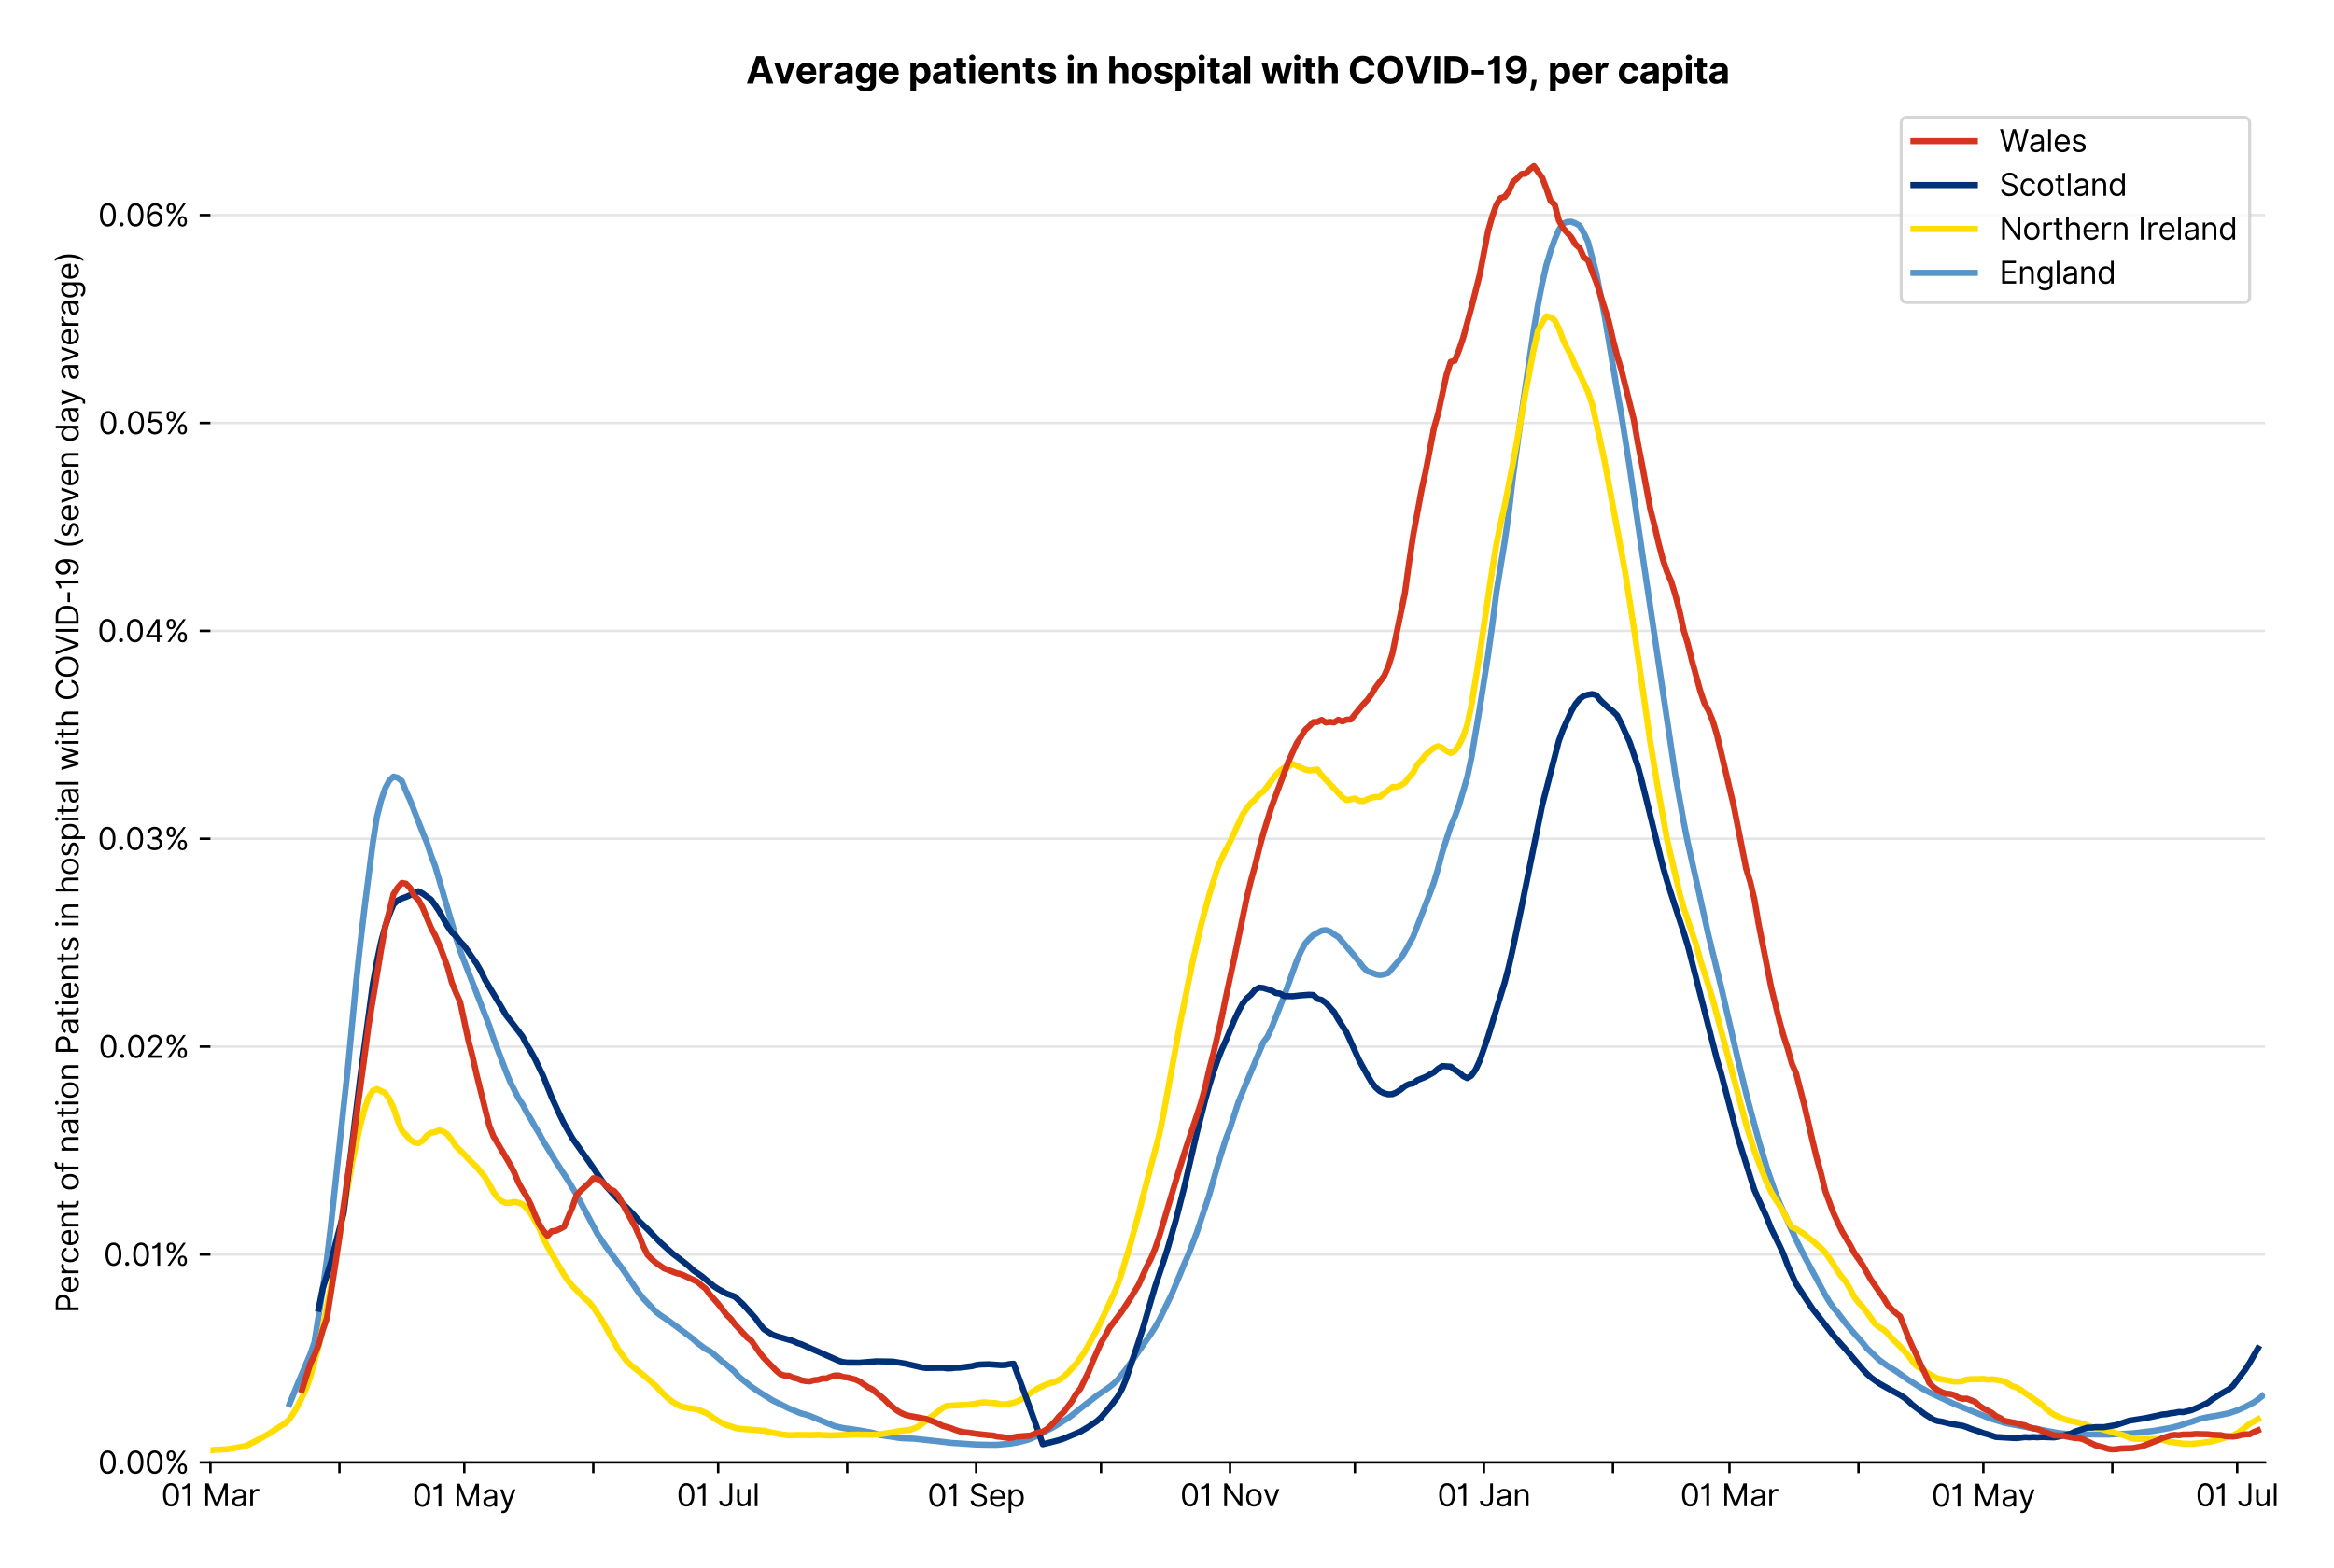 <?xml version="1.0" encoding="utf-8" standalone="no"?>
<!DOCTYPE svg PUBLIC "-//W3C//DTD SVG 1.1//EN"
  "http://www.w3.org/Graphics/SVG/1.1/DTD/svg11.dtd">
<svg version="1.1" viewBox="0 0 760.656 511.234" xmlns="http://www.w3.org/2000/svg" xmlns:xlink="http://www.w3.org/1999/xlink">
 <defs>
  <style type="text/css">*{stroke-linecap:butt;stroke-linejoin:round;}</style>
 </defs>
 <g id="figure_1">
  <g id="patch_1">
   <path d="M 0 511.234 
L 760.656 511.234 
L 760.656 0 
L 0 0 
z
" style="fill:#ffffff;"/>
  </g>
  <g id="axes_1">
   <g id="patch_2">
    <path d="M 68.575 476.745 
L 738.175 476.745 
L 738.175 33.225 
L 68.575 33.225 
z
" style="fill:#ffffff;"/>
   </g>
   <g id="matplotlib.axis_1">
    <g id="xtick_1">
     <g id="line2d_1">
      <defs>
       <path d="M 0 0 
L 0 3.5 
" id="m5c9d9d7802" style="stroke:#000000;stroke-width:0.8;"/>
      </defs>
      <g>
       <use style="stroke:#000000;stroke-width:0.8;" x="68.575" xlink:href="#m5c9d9d7802" y="476.745"/>
      </g>
     </g>
     <g id="text_1">
      <!-- 01 Mar -->
      <g transform="translate(52.538 491.018)scale(0.1 -0.1)">
       <defs>
        <path d="M 2000 -64 
Q 1230 -64 806 561 
Q 382 1186 382 2327 
Q 382 3459 809 4088 
Q 1236 4718 2000 4718 
Q 2764 4718 3191 4088 
Q 3618 3459 3618 2327 
Q 3618 1186 3194 561 
Q 2771 -64 2000 -64 
z
M 2000 436 
Q 2509 436 2791 927 
Q 3073 1418 3073 2327 
Q 3073 3234 2789 3730 
Q 2505 4227 2000 4227 
Q 1496 4227 1211 3730 
Q 927 3234 927 2327 
Q 927 1418 1210 927 
Q 1493 436 2000 436 
z
" id="Inter-Regular-30" transform="scale(0.016)"/>
        <path d="M 1973 4655 
L 1973 0 
L 1409 0 
L 1409 3836 
L 1373 3836 
Q 1341 3773 1209 3692 
Q 1077 3611 868 3551 
Q 659 3491 391 3491 
L 391 3964 
Q 661 3964 859 4061 
Q 1057 4159 1190 4291 
Q 1323 4423 1392 4529 
Q 1461 4636 1473 4655 
L 1973 4655 
z
" id="Inter-Regular-31" transform="scale(0.016)"/>
        <path id="Inter-Regular-20" transform="scale(0.016)"/>
        <path d="M 564 4655 
L 1236 4655 
L 2818 791 
L 2873 791 
L 4455 4655 
L 5127 4655 
L 5127 0 
L 4600 0 
L 4600 3536 
L 4555 3536 
L 3100 0 
L 2591 0 
L 1136 3536 
L 1091 3536 
L 1091 0 
L 564 0 
L 564 4655 
z
" id="Inter-Regular-4d" transform="scale(0.016)"/>
        <path d="M 1518 -82 
Q 1186 -82 916 44 
Q 646 170 486 410 
Q 327 650 327 991 
Q 327 1291 445 1478 
Q 564 1666 761 1773 
Q 959 1880 1199 1933 
Q 1439 1986 1682 2018 
Q 2000 2059 2199 2080 
Q 2398 2102 2490 2154 
Q 2582 2207 2582 2336 
L 2582 2355 
Q 2582 2691 2399 2877 
Q 2216 3064 1846 3064 
Q 1461 3064 1243 2895 
Q 1025 2727 936 2536 
L 427 2718 
Q 564 3036 792 3214 
Q 1021 3393 1292 3464 
Q 1564 3536 1827 3536 
Q 1996 3536 2215 3496 
Q 2434 3457 2640 3334 
Q 2846 3211 2982 2963 
Q 3118 2716 3118 2300 
L 3118 0 
L 2582 0 
L 2582 473 
L 2555 473 
Q 2500 359 2373 229 
Q 2246 100 2034 9 
Q 1823 -82 1518 -82 
z
M 1600 400 
Q 1918 400 2137 525 
Q 2357 650 2469 847 
Q 2582 1045 2582 1264 
L 2582 1755 
Q 2548 1714 2433 1681 
Q 2318 1648 2169 1624 
Q 2021 1600 1881 1583 
Q 1741 1566 1655 1555 
Q 1446 1527 1265 1467 
Q 1084 1407 974 1287 
Q 864 1168 864 964 
Q 864 684 1072 542 
Q 1280 400 1600 400 
z
" id="Inter-Regular-61" transform="scale(0.016)"/>
        <path d="M 491 0 
L 491 3491 
L 1009 3491 
L 1009 2964 
L 1046 2964 
Q 1139 3223 1389 3384 
Q 1639 3545 1955 3545 
Q 2100 3545 2209 3511 
Q 2318 3477 2400 3418 
L 2218 2964 
Q 2161 2993 2085 3010 
Q 2009 3027 1909 3027 
Q 1527 3027 1277 2794 
Q 1027 2561 1027 2209 
L 1027 0 
L 491 0 
z
" id="Inter-Regular-72" transform="scale(0.016)"/>
       </defs>
       <use xlink:href="#Inter-Regular-30"/>
       <use x="62.5" xlink:href="#Inter-Regular-31"/>
       <use x="106.676" xlink:href="#Inter-Regular-20"/>
       <use x="134.801" xlink:href="#Inter-Regular-4d"/>
       <use x="225.994" xlink:href="#Inter-Regular-61"/>
       <use x="282.386" xlink:href="#Inter-Regular-72"/>
      </g>
     </g>
    </g>
    <g id="xtick_2">
     <g id="line2d_2">
      <g>
       <use style="stroke:#000000;stroke-width:0.8;" x="110.622" xlink:href="#m5c9d9d7802" y="476.745"/>
      </g>
     </g>
    </g>
    <g id="xtick_3">
     <g id="line2d_3">
      <g>
       <use style="stroke:#000000;stroke-width:0.8;" x="151.312" xlink:href="#m5c9d9d7802" y="476.745"/>
      </g>
     </g>
     <g id="text_2">
      <!-- 01 May -->
      <g transform="translate(134.409 491.117)scale(0.1 -0.1)">
       <defs>
        <path d="M 818 -1355 
Q 682 -1355 575 -1333 
Q 468 -1311 427 -1291 
L 564 -818 
Q 857 -893 1053 -814 
Q 1250 -736 1391 -345 
L 1509 -18 
L 218 3491 
L 800 3491 
L 1764 709 
L 1800 709 
L 2764 3491 
L 3346 3491 
L 1846 -564 
Q 1550 -1355 818 -1355 
z
" id="Inter-Regular-79" transform="scale(0.016)"/>
       </defs>
       <use xlink:href="#Inter-Regular-30"/>
       <use x="62.5" xlink:href="#Inter-Regular-31"/>
       <use x="106.676" xlink:href="#Inter-Regular-20"/>
       <use x="134.801" xlink:href="#Inter-Regular-4d"/>
       <use x="225.994" xlink:href="#Inter-Regular-61"/>
       <use x="282.386" xlink:href="#Inter-Regular-79"/>
      </g>
     </g>
    </g>
    <g id="xtick_4">
     <g id="line2d_4">
      <g>
       <use style="stroke:#000000;stroke-width:0.8;" x="193.358" xlink:href="#m5c9d9d7802" y="476.745"/>
      </g>
     </g>
    </g>
    <g id="xtick_5">
     <g id="line2d_5">
      <g>
       <use style="stroke:#000000;stroke-width:0.8;" x="234.048" xlink:href="#m5c9d9d7802" y="476.745"/>
      </g>
     </g>
     <g id="text_3">
      <!-- 01 Jul -->
      <g transform="translate(220.505 491.018)scale(0.1 -0.1)">
       <defs>
        <path d="M 2346 4655 
L 2909 4655 
L 2909 1327 
Q 2909 657 2549 296 
Q 2189 -64 1582 -64 
Q 1200 -64 902 76 
Q 605 216 434 475 
Q 264 734 264 1091 
L 818 1091 
Q 818 795 1034 615 
Q 1250 436 1582 436 
Q 1948 436 2147 664 
Q 2346 893 2346 1327 
L 2346 4655 
z
" id="Inter-Regular-4a" transform="scale(0.016)"/>
        <path d="M 2691 1427 
L 2691 3491 
L 3227 3491 
L 3227 0 
L 2691 0 
L 2691 591 
L 2655 591 
Q 2532 325 2273 140 
Q 2014 -45 1618 -45 
Q 1127 -45 809 280 
Q 491 605 491 1273 
L 491 3491 
L 1027 3491 
L 1027 1309 
Q 1027 927 1242 700 
Q 1457 473 1791 473 
Q 1991 473 2199 575 
Q 2407 677 2549 888 
Q 2691 1100 2691 1427 
z
" id="Inter-Regular-75" transform="scale(0.016)"/>
        <path d="M 1027 4655 
L 1027 0 
L 491 0 
L 491 4655 
L 1027 4655 
z
" id="Inter-Regular-6c" transform="scale(0.016)"/>
       </defs>
       <use xlink:href="#Inter-Regular-30"/>
       <use x="62.5" xlink:href="#Inter-Regular-31"/>
       <use x="106.676" xlink:href="#Inter-Regular-20"/>
       <use x="134.801" xlink:href="#Inter-Regular-4a"/>
       <use x="189.063" xlink:href="#Inter-Regular-75"/>
       <use x="247.159" xlink:href="#Inter-Regular-6c"/>
      </g>
     </g>
    </g>
    <g id="xtick_6">
     <g id="line2d_6">
      <g>
       <use style="stroke:#000000;stroke-width:0.8;" x="276.095" xlink:href="#m5c9d9d7802" y="476.745"/>
      </g>
     </g>
    </g>
    <g id="xtick_7">
     <g id="line2d_7">
      <g>
       <use style="stroke:#000000;stroke-width:0.8;" x="318.141" xlink:href="#m5c9d9d7802" y="476.745"/>
      </g>
     </g>
     <g id="text_4">
      <!-- 01 Sep -->
      <g transform="translate(302.254 491.117)scale(0.1 -0.1)">
       <defs>
        <path d="M 3109 3491 
Q 3068 3836 2777 4027 
Q 2486 4218 2064 4218 
Q 1600 4218 1318 3999 
Q 1036 3780 1036 3445 
Q 1036 3195 1189 3042 
Q 1343 2889 1553 2803 
Q 1764 2718 1936 2673 
L 2409 2545 
Q 2591 2498 2815 2414 
Q 3039 2330 3244 2185 
Q 3450 2041 3584 1816 
Q 3718 1591 3718 1264 
Q 3718 886 3521 581 
Q 3325 277 2949 97 
Q 2573 -82 2036 -82 
Q 1286 -82 845 272 
Q 405 627 364 1200 
L 946 1200 
Q 968 936 1124 764 
Q 1280 593 1519 510 
Q 1759 427 2036 427 
Q 2359 427 2616 533 
Q 2873 639 3023 828 
Q 3173 1018 3173 1273 
Q 3173 1505 3043 1650 
Q 2914 1795 2702 1886 
Q 2491 1977 2246 2045 
L 1673 2209 
Q 1127 2366 809 2657 
Q 491 2948 491 3418 
Q 491 3809 703 4101 
Q 916 4393 1276 4555 
Q 1636 4718 2082 4718 
Q 2532 4718 2882 4558 
Q 3232 4398 3437 4120 
Q 3643 3843 3655 3491 
L 3109 3491 
z
" id="Inter-Regular-53" transform="scale(0.016)"/>
        <path d="M 1955 -73 
Q 1450 -73 1085 151 
Q 721 375 524 778 
Q 327 1182 327 1718 
Q 327 2255 524 2665 
Q 721 3075 1074 3305 
Q 1427 3536 1900 3536 
Q 2173 3536 2439 3445 
Q 2705 3355 2923 3151 
Q 3141 2948 3270 2614 
Q 3400 2280 3400 1791 
L 3400 1564 
L 866 1564 
Q 884 1005 1183 707 
Q 1482 409 1955 409 
Q 2271 409 2498 545 
Q 2725 682 2827 955 
L 3346 809 
Q 3223 414 2854 170 
Q 2486 -73 1955 -73 
z
M 866 2027 
L 2855 2027 
Q 2855 2470 2595 2762 
Q 2336 3055 1900 3055 
Q 1593 3055 1368 2911 
Q 1143 2768 1013 2533 
Q 884 2298 866 2027 
z
" id="Inter-Regular-65" transform="scale(0.016)"/>
        <path d="M 491 -1309 
L 491 3491 
L 1009 3491 
L 1009 2936 
L 1073 2936 
Q 1132 3027 1237 3169 
Q 1343 3311 1542 3423 
Q 1741 3536 2082 3536 
Q 2523 3536 2859 3315 
Q 3196 3095 3384 2690 
Q 3573 2286 3573 1736 
Q 3573 1182 3384 776 
Q 3196 370 2861 148 
Q 2527 -73 2091 -73 
Q 1755 -73 1552 39 
Q 1350 152 1241 296 
Q 1132 441 1073 536 
L 1027 536 
L 1027 -1309 
L 491 -1309 
z
M 1018 1745 
Q 1018 1152 1276 780 
Q 1534 409 2018 409 
Q 2355 409 2581 587 
Q 2807 766 2921 1069 
Q 3036 1373 3036 1745 
Q 3036 2114 2923 2410 
Q 2811 2707 2585 2881 
Q 2359 3055 2018 3055 
Q 1527 3055 1272 2693 
Q 1018 2332 1018 1745 
z
" id="Inter-Regular-70" transform="scale(0.016)"/>
       </defs>
       <use xlink:href="#Inter-Regular-30"/>
       <use x="62.5" xlink:href="#Inter-Regular-31"/>
       <use x="106.676" xlink:href="#Inter-Regular-20"/>
       <use x="134.801" xlink:href="#Inter-Regular-53"/>
       <use x="198.58" xlink:href="#Inter-Regular-65"/>
       <use x="256.818" xlink:href="#Inter-Regular-70"/>
      </g>
     </g>
    </g>
    <g id="xtick_8">
     <g id="line2d_8">
      <g>
       <use style="stroke:#000000;stroke-width:0.8;" x="358.832" xlink:href="#m5c9d9d7802" y="476.745"/>
      </g>
     </g>
    </g>
    <g id="xtick_9">
     <g id="line2d_9">
      <g>
       <use style="stroke:#000000;stroke-width:0.8;" x="400.878" xlink:href="#m5c9d9d7802" y="476.745"/>
      </g>
     </g>
     <g id="text_5">
      <!-- 01 Nov -->
      <g transform="translate(384.607 491.018)scale(0.1 -0.1)">
       <defs>
        <path d="M 4255 4655 
L 4255 0 
L 3709 0 
L 1173 3655 
L 1127 3655 
L 1127 0 
L 564 0 
L 564 4655 
L 1109 4655 
L 3655 991 
L 3700 991 
L 3700 4655 
L 4255 4655 
z
" id="Inter-Regular-4e" transform="scale(0.016)"/>
        <path d="M 1909 -73 
Q 1436 -73 1080 152 
Q 725 377 526 781 
Q 327 1186 327 1727 
Q 327 2273 526 2679 
Q 725 3086 1080 3311 
Q 1436 3536 1909 3536 
Q 2382 3536 2737 3311 
Q 3093 3086 3292 2679 
Q 3491 2273 3491 1727 
Q 3491 1186 3292 781 
Q 3093 377 2737 152 
Q 2382 -73 1909 -73 
z
M 1909 409 
Q 2268 409 2500 593 
Q 2732 777 2843 1077 
Q 2955 1377 2955 1727 
Q 2955 2077 2843 2379 
Q 2732 2682 2500 2868 
Q 2268 3055 1909 3055 
Q 1550 3055 1318 2868 
Q 1086 2682 975 2379 
Q 864 2077 864 1727 
Q 864 1377 975 1077 
Q 1086 777 1318 593 
Q 1550 409 1909 409 
z
" id="Inter-Regular-6f" transform="scale(0.016)"/>
        <path d="M 3346 3491 
L 2055 0 
L 1509 0 
L 218 3491 
L 800 3491 
L 1764 709 
L 1800 709 
L 2764 3491 
L 3346 3491 
z
" id="Inter-Regular-76" transform="scale(0.016)"/>
       </defs>
       <use xlink:href="#Inter-Regular-30"/>
       <use x="62.5" xlink:href="#Inter-Regular-31"/>
       <use x="106.676" xlink:href="#Inter-Regular-20"/>
       <use x="134.801" xlink:href="#Inter-Regular-4e"/>
       <use x="210.085" xlink:href="#Inter-Regular-6f"/>
       <use x="269.744" xlink:href="#Inter-Regular-76"/>
      </g>
     </g>
    </g>
    <g id="xtick_10">
     <g id="line2d_10">
      <g>
       <use style="stroke:#000000;stroke-width:0.8;" x="441.568" xlink:href="#m5c9d9d7802" y="476.745"/>
      </g>
     </g>
    </g>
    <g id="xtick_11">
     <g id="line2d_11">
      <g>
       <use style="stroke:#000000;stroke-width:0.8;" x="483.615" xlink:href="#m5c9d9d7802" y="476.745"/>
      </g>
     </g>
     <g id="text_6">
      <!-- 01 Jan -->
      <g transform="translate(468.415 491.018)scale(0.1 -0.1)">
       <defs>
        <path d="M 1027 2100 
L 1027 0 
L 491 0 
L 491 3491 
L 1009 3491 
L 1009 2945 
L 1055 2945 
Q 1177 3211 1427 3373 
Q 1677 3536 2073 3536 
Q 2602 3536 2928 3211 
Q 3255 2886 3255 2218 
L 3255 0 
L 2718 0 
L 2718 2182 
Q 2718 2593 2504 2824 
Q 2291 3055 1918 3055 
Q 1534 3055 1280 2806 
Q 1027 2557 1027 2100 
z
" id="Inter-Regular-6e" transform="scale(0.016)"/>
       </defs>
       <use xlink:href="#Inter-Regular-30"/>
       <use x="62.5" xlink:href="#Inter-Regular-31"/>
       <use x="106.676" xlink:href="#Inter-Regular-20"/>
       <use x="134.801" xlink:href="#Inter-Regular-4a"/>
       <use x="189.063" xlink:href="#Inter-Regular-61"/>
       <use x="245.455" xlink:href="#Inter-Regular-6e"/>
      </g>
     </g>
    </g>
    <g id="xtick_12">
     <g id="line2d_12">
      <g>
       <use style="stroke:#000000;stroke-width:0.8;" x="525.661" xlink:href="#m5c9d9d7802" y="476.745"/>
      </g>
     </g>
    </g>
    <g id="xtick_13">
     <g id="line2d_13">
      <g>
       <use style="stroke:#000000;stroke-width:0.8;" x="563.639" xlink:href="#m5c9d9d7802" y="476.745"/>
      </g>
     </g>
     <g id="text_7">
      <!-- 01 Mar -->
      <g transform="translate(547.602 491.018)scale(0.1 -0.1)">
       <use xlink:href="#Inter-Regular-30"/>
       <use x="62.5" xlink:href="#Inter-Regular-31"/>
       <use x="106.676" xlink:href="#Inter-Regular-20"/>
       <use x="134.801" xlink:href="#Inter-Regular-4d"/>
       <use x="225.994" xlink:href="#Inter-Regular-61"/>
       <use x="282.386" xlink:href="#Inter-Regular-72"/>
      </g>
     </g>
    </g>
    <g id="xtick_14">
     <g id="line2d_14">
      <g>
       <use style="stroke:#000000;stroke-width:0.8;" x="605.685" xlink:href="#m5c9d9d7802" y="476.745"/>
      </g>
     </g>
    </g>
    <g id="xtick_15">
     <g id="line2d_15">
      <g>
       <use style="stroke:#000000;stroke-width:0.8;" x="646.375" xlink:href="#m5c9d9d7802" y="476.745"/>
      </g>
     </g>
     <g id="text_8">
      <!-- 01 May -->
      <g transform="translate(629.472 491.117)scale(0.1 -0.1)">
       <use xlink:href="#Inter-Regular-30"/>
       <use x="62.5" xlink:href="#Inter-Regular-31"/>
       <use x="106.676" xlink:href="#Inter-Regular-20"/>
       <use x="134.801" xlink:href="#Inter-Regular-4d"/>
       <use x="225.994" xlink:href="#Inter-Regular-61"/>
       <use x="282.386" xlink:href="#Inter-Regular-79"/>
      </g>
     </g>
    </g>
    <g id="xtick_16">
     <g id="line2d_16">
      <g>
       <use style="stroke:#000000;stroke-width:0.8;" x="688.422" xlink:href="#m5c9d9d7802" y="476.745"/>
      </g>
     </g>
    </g>
    <g id="xtick_17">
     <g id="line2d_17">
      <g>
       <use style="stroke:#000000;stroke-width:0.8;" x="729.112" xlink:href="#m5c9d9d7802" y="476.745"/>
      </g>
     </g>
     <g id="text_9">
      <!-- 01 Jul -->
      <g transform="translate(715.568 491.018)scale(0.1 -0.1)">
       <use xlink:href="#Inter-Regular-30"/>
       <use x="62.5" xlink:href="#Inter-Regular-31"/>
       <use x="106.676" xlink:href="#Inter-Regular-20"/>
       <use x="134.801" xlink:href="#Inter-Regular-4a"/>
       <use x="189.063" xlink:href="#Inter-Regular-75"/>
       <use x="247.159" xlink:href="#Inter-Regular-6c"/>
      </g>
     </g>
    </g>
   </g>
   <g id="matplotlib.axis_2">
    <g id="ytick_1">
     <g id="line2d_18">
      <path clip-path="url(#p7e3741b413)" d="M 68.575 476.745 
L 738.175 476.745 
" style="fill:none;stroke:#e5e5e5;stroke-linecap:square;stroke-width:0.8;"/>
     </g>
     <g id="line2d_19">
      <defs>
       <path d="M 0 0 
L -3.5 0 
" id="m8089db50e0" style="stroke:#000000;stroke-width:0.8;"/>
      </defs>
      <g>
       <use style="stroke:#000000;stroke-width:0.8;" x="68.575" xlink:href="#m8089db50e0" y="476.745"/>
      </g>
     </g>
     <g id="text_10">
      <!-- 0.00% -->
      <g transform="translate(31.944 480.382)scale(0.1 -0.1)">
       <defs>
        <path d="M 882 -36 
Q 714 -36 593 84 
Q 473 205 473 373 
Q 473 541 593 661 
Q 714 782 882 782 
Q 1050 782 1170 661 
Q 1291 541 1291 373 
Q 1291 205 1170 84 
Q 1050 -36 882 -36 
z
" id="Inter-Regular-2e" transform="scale(0.016)"/>
        <path d="M 2855 873 
L 2855 1118 
Q 2855 1373 2960 1585 
Q 3066 1798 3269 1926 
Q 3473 2055 3764 2055 
Q 4059 2055 4259 1926 
Q 4459 1798 4561 1585 
Q 4664 1373 4664 1118 
L 4664 873 
Q 4664 618 4560 405 
Q 4457 193 4256 64 
Q 4055 -64 3764 -64 
Q 3468 -64 3266 64 
Q 3064 193 2959 405 
Q 2855 618 2855 873 
z
M 536 3536 
L 536 3782 
Q 536 4036 642 4248 
Q 748 4461 951 4589 
Q 1155 4718 1446 4718 
Q 1741 4718 1941 4589 
Q 2141 4461 2243 4248 
Q 2346 4036 2346 3782 
L 2346 3536 
Q 2346 3282 2242 3069 
Q 2139 2857 1937 2728 
Q 1736 2600 1446 2600 
Q 1150 2600 948 2728 
Q 746 2857 641 3069 
Q 536 3282 536 3536 
z
M 709 0 
L 3909 4655 
L 4427 4655 
L 1227 0 
L 709 0 
z
M 3318 1118 
L 3318 873 
Q 3318 661 3418 494 
Q 3518 327 3764 327 
Q 4002 327 4101 494 
Q 4200 661 4200 873 
L 4200 1118 
Q 4200 1330 4104 1497 
Q 4009 1664 3764 1664 
Q 3525 1664 3421 1497 
Q 3318 1330 3318 1118 
z
M 1000 3782 
L 1000 3536 
Q 1000 3325 1100 3158 
Q 1200 2991 1446 2991 
Q 1684 2991 1783 3158 
Q 1882 3325 1882 3536 
L 1882 3782 
Q 1882 3993 1786 4160 
Q 1691 4327 1446 4327 
Q 1207 4327 1103 4160 
Q 1000 3993 1000 3782 
z
" id="Inter-Regular-25" transform="scale(0.016)"/>
       </defs>
       <use xlink:href="#Inter-Regular-30"/>
       <use x="62.5" xlink:href="#Inter-Regular-2e"/>
       <use x="90.057" xlink:href="#Inter-Regular-30"/>
       <use x="152.557" xlink:href="#Inter-Regular-30"/>
       <use x="215.057" xlink:href="#Inter-Regular-25"/>
      </g>
     </g>
    </g>
    <g id="ytick_2">
     <g id="line2d_20">
      <path clip-path="url(#p7e3741b413)" d="M 68.575 408.975 
L 738.175 408.975 
" style="fill:none;stroke:#e5e5e5;stroke-linecap:square;stroke-width:0.8;"/>
     </g>
     <g id="line2d_21">
      <g>
       <use style="stroke:#000000;stroke-width:0.8;" x="68.575" xlink:href="#m8089db50e0" y="408.975"/>
      </g>
     </g>
     <g id="text_11">
      <!-- 0.01% -->
      <g transform="translate(33.777 412.611)scale(0.1 -0.1)">
       <use xlink:href="#Inter-Regular-30"/>
       <use x="62.5" xlink:href="#Inter-Regular-2e"/>
       <use x="90.057" xlink:href="#Inter-Regular-30"/>
       <use x="152.557" xlink:href="#Inter-Regular-31"/>
       <use x="196.733" xlink:href="#Inter-Regular-25"/>
      </g>
     </g>
    </g>
    <g id="ytick_3">
     <g id="line2d_22">
      <path clip-path="url(#p7e3741b413)" d="M 68.575 341.204 
L 738.175 341.204 
" style="fill:none;stroke:#e5e5e5;stroke-linecap:square;stroke-width:0.8;"/>
     </g>
     <g id="line2d_23">
      <g>
       <use style="stroke:#000000;stroke-width:0.8;" x="68.575" xlink:href="#m8089db50e0" y="341.204"/>
      </g>
     </g>
     <g id="text_12">
      <!-- 0.02% -->
      <g transform="translate(32.142 344.841)scale(0.1 -0.1)">
       <defs>
        <path d="M 482 0 
L 482 409 
L 2018 2091 
Q 2289 2386 2464 2605 
Q 2639 2825 2724 3019 
Q 2809 3214 2809 3427 
Q 2809 3795 2553 4011 
Q 2298 4227 1918 4227 
Q 1514 4227 1275 3985 
Q 1036 3743 1036 3345 
L 500 3345 
Q 500 3755 688 4064 
Q 877 4373 1203 4545 
Q 1530 4718 1936 4718 
Q 2346 4718 2661 4545 
Q 2977 4373 3156 4079 
Q 3336 3786 3336 3427 
Q 3336 3170 3244 2926 
Q 3152 2682 2926 2383 
Q 2700 2084 2300 1655 
L 1255 536 
L 1255 500 
L 3418 500 
L 3418 0 
L 482 0 
z
" id="Inter-Regular-32" transform="scale(0.016)"/>
       </defs>
       <use xlink:href="#Inter-Regular-30"/>
       <use x="62.5" xlink:href="#Inter-Regular-2e"/>
       <use x="90.057" xlink:href="#Inter-Regular-30"/>
       <use x="152.557" xlink:href="#Inter-Regular-32"/>
       <use x="213.068" xlink:href="#Inter-Regular-25"/>
      </g>
     </g>
    </g>
    <g id="ytick_4">
     <g id="line2d_24">
      <path clip-path="url(#p7e3741b413)" d="M 68.575 273.434 
L 738.175 273.434 
" style="fill:none;stroke:#e5e5e5;stroke-linecap:square;stroke-width:0.8;"/>
     </g>
     <g id="line2d_25">
      <g>
       <use style="stroke:#000000;stroke-width:0.8;" x="68.575" xlink:href="#m8089db50e0" y="273.434"/>
      </g>
     </g>
     <g id="text_13">
      <!-- 0.03% -->
      <g transform="translate(31.83 277.07)scale(0.1 -0.1)">
       <defs>
        <path d="M 2055 -64 
Q 1605 -64 1253 90 
Q 902 245 696 521 
Q 491 798 473 1164 
L 1046 1164 
Q 1071 827 1356 631 
Q 1641 436 2046 436 
Q 2493 436 2783 664 
Q 3073 893 3073 1264 
Q 3073 1650 2787 1893 
Q 2502 2136 1973 2136 
L 1600 2136 
L 1600 2636 
L 1973 2636 
Q 2386 2636 2647 2856 
Q 2909 3077 2909 3445 
Q 2909 3798 2679 4012 
Q 2450 4227 2064 4227 
Q 1823 4227 1610 4139 
Q 1398 4052 1264 3887 
Q 1130 3723 1118 3491 
L 573 3491 
Q 586 3857 793 4133 
Q 1000 4409 1335 4563 
Q 1671 4718 2073 4718 
Q 2505 4718 2814 4544 
Q 3123 4370 3289 4086 
Q 3455 3802 3455 3473 
Q 3455 3080 3249 2802 
Q 3043 2525 2691 2418 
L 2691 2382 
Q 3132 2309 3379 2008 
Q 3627 1707 3627 1264 
Q 3627 884 3421 583 
Q 3216 282 2861 109 
Q 2507 -64 2055 -64 
z
" id="Inter-Regular-33" transform="scale(0.016)"/>
       </defs>
       <use xlink:href="#Inter-Regular-30"/>
       <use x="62.5" xlink:href="#Inter-Regular-2e"/>
       <use x="90.057" xlink:href="#Inter-Regular-30"/>
       <use x="152.557" xlink:href="#Inter-Regular-33"/>
       <use x="216.193" xlink:href="#Inter-Regular-25"/>
      </g>
     </g>
    </g>
    <g id="ytick_5">
     <g id="line2d_26">
      <path clip-path="url(#p7e3741b413)" d="M 68.575 205.663 
L 738.175 205.663 
" style="fill:none;stroke:#e5e5e5;stroke-linecap:square;stroke-width:0.8;"/>
     </g>
     <g id="line2d_27">
      <g>
       <use style="stroke:#000000;stroke-width:0.8;" x="68.575" xlink:href="#m8089db50e0" y="205.663"/>
      </g>
     </g>
     <g id="text_14">
      <!-- 0.04% -->
      <g transform="translate(31.773 209.3)scale(0.1 -0.1)">
       <defs>
        <path d="M 373 955 
L 373 1418 
L 2418 4655 
L 3100 4655 
L 3100 1455 
L 3736 1455 
L 3736 955 
L 3100 955 
L 3100 0 
L 2564 0 
L 2564 955 
L 373 955 
z
M 2564 1455 
L 2564 3936 
L 2527 3936 
L 982 1491 
L 982 1455 
L 2564 1455 
z
" id="Inter-Regular-34" transform="scale(0.016)"/>
       </defs>
       <use xlink:href="#Inter-Regular-30"/>
       <use x="62.5" xlink:href="#Inter-Regular-2e"/>
       <use x="90.057" xlink:href="#Inter-Regular-30"/>
       <use x="152.557" xlink:href="#Inter-Regular-34"/>
       <use x="216.761" xlink:href="#Inter-Regular-25"/>
      </g>
     </g>
    </g>
    <g id="ytick_6">
     <g id="line2d_28">
      <path clip-path="url(#p7e3741b413)" d="M 68.575 137.893 
L 738.175 137.893 
" style="fill:none;stroke:#e5e5e5;stroke-linecap:square;stroke-width:0.8;"/>
     </g>
     <g id="line2d_29">
      <g>
       <use style="stroke:#000000;stroke-width:0.8;" x="68.575" xlink:href="#m8089db50e0" y="137.893"/>
      </g>
     </g>
     <g id="text_15">
      <!-- 0.05% -->
      <g transform="translate(32.114 141.529)scale(0.1 -0.1)">
       <defs>
        <path d="M 1936 -64 
Q 1536 -64 1216 95 
Q 896 255 702 532 
Q 509 809 491 1164 
L 1036 1164 
Q 1068 848 1324 642 
Q 1580 436 1936 436 
Q 2223 436 2447 570 
Q 2671 705 2799 940 
Q 2927 1175 2927 1473 
Q 2927 1777 2794 2017 
Q 2661 2257 2429 2395 
Q 2198 2534 1900 2536 
Q 1686 2539 1461 2472 
Q 1236 2405 1091 2300 
L 564 2364 
L 846 4655 
L 3264 4655 
L 3264 4155 
L 1318 4155 
L 1155 2782 
L 1182 2782 
Q 1325 2895 1541 2970 
Q 1757 3045 1991 3045 
Q 2418 3045 2753 2842 
Q 3089 2639 3281 2286 
Q 3473 1934 3473 1482 
Q 3473 1036 3274 687 
Q 3075 339 2727 137 
Q 2380 -64 1936 -64 
z
" id="Inter-Regular-35" transform="scale(0.016)"/>
       </defs>
       <use xlink:href="#Inter-Regular-30"/>
       <use x="62.5" xlink:href="#Inter-Regular-2e"/>
       <use x="90.057" xlink:href="#Inter-Regular-30"/>
       <use x="152.557" xlink:href="#Inter-Regular-35"/>
       <use x="213.352" xlink:href="#Inter-Regular-25"/>
      </g>
     </g>
    </g>
    <g id="ytick_7">
     <g id="line2d_30">
      <path clip-path="url(#p7e3741b413)" d="M 68.575 70.122 
L 738.175 70.122 
" style="fill:none;stroke:#e5e5e5;stroke-linecap:square;stroke-width:0.8;"/>
     </g>
     <g id="line2d_31">
      <g>
       <use style="stroke:#000000;stroke-width:0.8;" x="68.575" xlink:href="#m8089db50e0" y="70.122"/>
      </g>
     </g>
     <g id="text_16">
      <!-- 0.06% -->
      <g transform="translate(31.958 73.759)scale(0.1 -0.1)">
       <defs>
        <path d="M 2027 -64 
Q 1741 -59 1454 45 
Q 1168 150 932 399 
Q 696 648 552 1074 
Q 409 1500 409 2145 
Q 409 3386 861 4056 
Q 1314 4727 2100 4727 
Q 2686 4727 3073 4384 
Q 3461 4041 3546 3491 
L 2991 3491 
Q 2914 3811 2691 4019 
Q 2468 4227 2100 4227 
Q 1559 4227 1249 3755 
Q 939 3284 936 2427 
L 973 2427 
Q 1164 2716 1461 2880 
Q 1759 3045 2118 3045 
Q 2518 3045 2850 2846 
Q 3182 2648 3382 2299 
Q 3582 1950 3582 1500 
Q 3582 1068 3389 710 
Q 3196 352 2847 142 
Q 2498 -68 2027 -64 
z
M 2027 436 
Q 2314 436 2542 579 
Q 2771 723 2903 964 
Q 3036 1205 3036 1500 
Q 3036 1789 2908 2026 
Q 2780 2264 2556 2404 
Q 2332 2545 2046 2545 
Q 1757 2545 1525 2397 
Q 1293 2250 1157 2010 
Q 1021 1770 1018 1491 
Q 1018 1214 1149 973 
Q 1280 732 1508 584 
Q 1736 436 2027 436 
z
" id="Inter-Regular-36" transform="scale(0.016)"/>
       </defs>
       <use xlink:href="#Inter-Regular-30"/>
       <use x="62.5" xlink:href="#Inter-Regular-2e"/>
       <use x="90.057" xlink:href="#Inter-Regular-30"/>
       <use x="152.557" xlink:href="#Inter-Regular-36"/>
       <use x="214.915" xlink:href="#Inter-Regular-25"/>
      </g>
     </g>
    </g>
    <g id="text_17">
     <!-- Percent of nation Patients in hospital with COVID-19 (seven day average) -->
     <g transform="translate(25.614 428.013)rotate(-90)scale(0.1 -0.1)">
      <defs>
       <path d="M 564 0 
L 564 4655 
L 2136 4655 
Q 2684 4655 3033 4458 
Q 3382 4261 3550 3927 
Q 3718 3593 3718 3182 
Q 3718 2770 3551 2434 
Q 3384 2098 3036 1899 
Q 2689 1700 2146 1700 
L 1127 1700 
L 1127 0 
L 564 0 
z
M 1127 2200 
L 2127 2200 
Q 2689 2200 2926 2482 
Q 3164 2764 3164 3182 
Q 3164 3602 2925 3878 
Q 2686 4155 2118 4155 
L 1127 4155 
L 1127 2200 
z
" id="Inter-Regular-50" transform="scale(0.016)"/>
       <path d="M 1909 -73 
Q 1418 -73 1063 159 
Q 709 391 518 798 
Q 327 1205 327 1727 
Q 327 2259 524 2667 
Q 721 3075 1074 3305 
Q 1427 3536 1900 3536 
Q 2268 3536 2563 3400 
Q 2859 3264 3047 3018 
Q 3236 2773 3282 2445 
L 2746 2445 
Q 2684 2684 2474 2869 
Q 2264 3055 1909 3055 
Q 1439 3055 1151 2697 
Q 864 2339 864 1745 
Q 864 1139 1148 774 
Q 1432 409 1909 409 
Q 2223 409 2447 570 
Q 2671 732 2746 1018 
L 3282 1018 
Q 3236 709 3058 462 
Q 2880 216 2588 71 
Q 2296 -73 1909 -73 
z
" id="Inter-Regular-63" transform="scale(0.016)"/>
       <path d="M 2009 3491 
L 2009 3036 
L 1264 3036 
L 1264 1000 
Q 1264 773 1331 660 
Q 1398 548 1503 510 
Q 1609 473 1727 473 
Q 1816 473 1873 483 
Q 1930 493 1964 500 
L 2073 18 
Q 2018 -2 1920 -23 
Q 1823 -45 1673 -45 
Q 1446 -45 1228 52 
Q 1011 150 869 350 
Q 727 550 727 855 
L 727 3036 
L 200 3036 
L 200 3491 
L 727 3491 
L 727 4327 
L 1264 4327 
L 1264 3491 
L 2009 3491 
z
" id="Inter-Regular-74" transform="scale(0.016)"/>
       <path d="M 2046 3491 
L 2046 3036 
L 1264 3036 
L 1264 0 
L 727 0 
L 727 3036 
L 164 3036 
L 164 3491 
L 727 3491 
L 727 3973 
Q 727 4273 868 4473 
Q 1009 4673 1234 4773 
Q 1459 4873 1709 4873 
Q 1907 4873 2032 4841 
Q 2157 4809 2218 4782 
L 2064 4318 
Q 2023 4332 1951 4352 
Q 1880 4373 1764 4373 
Q 1498 4373 1381 4239 
Q 1264 4105 1264 3845 
L 1264 3491 
L 2046 3491 
z
" id="Inter-Regular-66" transform="scale(0.016)"/>
       <path d="M 491 0 
L 491 3491 
L 1027 3491 
L 1027 0 
L 491 0 
z
M 764 4073 
Q 607 4073 494 4179 
Q 382 4286 382 4436 
Q 382 4586 494 4693 
Q 607 4800 764 4800 
Q 921 4800 1033 4693 
Q 1146 4586 1146 4436 
Q 1146 4286 1033 4179 
Q 921 4073 764 4073 
z
" id="Inter-Regular-69" transform="scale(0.016)"/>
       <path d="M 2964 2709 
L 2482 2573 
Q 2411 2755 2245 2914 
Q 2080 3073 1727 3073 
Q 1407 3073 1194 2926 
Q 982 2780 982 2555 
Q 982 2355 1127 2239 
Q 1273 2123 1582 2045 
L 2100 1918 
Q 3027 1691 3027 973 
Q 3027 673 2855 436 
Q 2684 200 2377 63 
Q 2071 -73 1664 -73 
Q 1130 -73 780 159 
Q 430 391 336 836 
L 846 964 
Q 989 400 1655 400 
Q 2030 400 2251 560 
Q 2473 720 2473 945 
Q 2473 1316 1955 1436 
L 1373 1573 
Q 893 1686 669 1926 
Q 446 2166 446 2527 
Q 446 2823 613 3050 
Q 780 3277 1069 3406 
Q 1359 3536 1727 3536 
Q 2246 3536 2542 3309 
Q 2839 3082 2964 2709 
z
" id="Inter-Regular-73" transform="scale(0.016)"/>
       <path d="M 1027 2100 
L 1027 0 
L 491 0 
L 491 4655 
L 1027 4655 
L 1027 2945 
L 1073 2945 
Q 1196 3216 1442 3376 
Q 1689 3536 2100 3536 
Q 2636 3536 2963 3213 
Q 3291 2891 3291 2218 
L 3291 0 
L 2755 0 
L 2755 2182 
Q 2755 2598 2540 2826 
Q 2325 3055 1946 3055 
Q 1548 3055 1287 2806 
Q 1027 2557 1027 2100 
z
" id="Inter-Regular-68" transform="scale(0.016)"/>
       <path d="M 1282 0 
L 218 3491 
L 782 3491 
L 1536 818 
L 1573 818 
L 2318 3491 
L 2891 3491 
L 3627 827 
L 3664 827 
L 4418 3491 
L 4982 3491 
L 3918 0 
L 3391 0 
L 2627 2682 
L 2573 2682 
L 1809 0 
L 1282 0 
z
" id="Inter-Regular-77" transform="scale(0.016)"/>
       <path d="M 4309 3200 
L 3746 3200 
Q 3677 3523 3484 3743 
Q 3291 3964 3018 4077 
Q 2746 4191 2436 4191 
Q 2014 4191 1672 3977 
Q 1330 3764 1128 3348 
Q 927 2932 927 2327 
Q 927 1723 1128 1307 
Q 1330 891 1672 677 
Q 2014 464 2436 464 
Q 2746 464 3018 577 
Q 3291 691 3484 911 
Q 3677 1132 3746 1455 
L 4309 1455 
Q 4223 977 3957 637 
Q 3691 298 3298 117 
Q 2905 -64 2436 -64 
Q 1841 -64 1377 227 
Q 914 518 648 1054 
Q 382 1591 382 2327 
Q 382 3064 648 3600 
Q 914 4136 1377 4427 
Q 1841 4718 2436 4718 
Q 2905 4718 3298 4537 
Q 3691 4357 3957 4017 
Q 4223 3677 4309 3200 
z
" id="Inter-Regular-43" transform="scale(0.016)"/>
       <path d="M 4491 2327 
Q 4491 1591 4225 1054 
Q 3959 518 3495 227 
Q 3032 -64 2436 -64 
Q 1841 -64 1377 227 
Q 914 518 648 1054 
Q 382 1591 382 2327 
Q 382 3064 648 3600 
Q 914 4136 1377 4427 
Q 1841 4718 2436 4718 
Q 3032 4718 3495 4427 
Q 3959 4136 4225 3600 
Q 4491 3064 4491 2327 
z
M 3946 2327 
Q 3946 2932 3744 3348 
Q 3543 3764 3201 3977 
Q 2859 4191 2436 4191 
Q 2014 4191 1672 3977 
Q 1330 3764 1128 3348 
Q 927 2932 927 2327 
Q 927 1723 1128 1307 
Q 1330 891 1672 677 
Q 2014 464 2436 464 
Q 2859 464 3201 677 
Q 3543 891 3744 1307 
Q 3946 1723 3946 2327 
z
" id="Inter-Regular-4f" transform="scale(0.016)"/>
       <path d="M 755 4655 
L 2136 736 
L 2191 736 
L 3573 4655 
L 4164 4655 
L 2455 0 
L 1873 0 
L 164 4655 
L 755 4655 
z
" id="Inter-Regular-56" transform="scale(0.016)"/>
       <path d="M 1127 4655 
L 1127 0 
L 564 0 
L 564 4655 
L 1127 4655 
z
" id="Inter-Regular-49" transform="scale(0.016)"/>
       <path d="M 2000 0 
L 564 0 
L 564 4655 
L 2064 4655 
Q 2741 4655 3223 4376 
Q 3705 4098 3961 3578 
Q 4218 3059 4218 2336 
Q 4218 1609 3959 1085 
Q 3700 561 3204 280 
Q 2709 0 2000 0 
z
M 1127 500 
L 1964 500 
Q 2830 500 3251 992 
Q 3673 1484 3673 2336 
Q 3673 3182 3259 3668 
Q 2846 4155 2027 4155 
L 1127 4155 
L 1127 500 
z
" id="Inter-Regular-44" transform="scale(0.016)"/>
       <path d="M 2491 2245 
L 2491 1745 
L 455 1745 
L 455 2245 
L 2491 2245 
z
" id="Inter-Regular-2d" transform="scale(0.016)"/>
       <path d="M 1964 4727 
Q 2250 4725 2536 4618 
Q 2823 4511 3059 4263 
Q 3296 4016 3439 3590 
Q 3582 3164 3582 2518 
Q 3582 1277 3128 606 
Q 2675 -64 1891 -64 
Q 1305 -64 916 278 
Q 527 620 446 1173 
L 1000 1173 
Q 1075 852 1299 644 
Q 1523 436 1891 436 
Q 2430 436 2742 906 
Q 3055 1377 3055 2236 
L 3018 2236 
Q 2827 1950 2530 1784 
Q 2234 1618 1873 1618 
Q 1473 1618 1140 1817 
Q 807 2016 608 2365 
Q 409 2714 409 3164 
Q 409 3595 601 3952 
Q 793 4309 1142 4520 
Q 1491 4732 1964 4727 
z
M 1964 4227 
Q 1677 4227 1449 4084 
Q 1221 3941 1088 3700 
Q 955 3459 955 3164 
Q 955 2873 1083 2635 
Q 1211 2398 1435 2258 
Q 1659 2118 1946 2118 
Q 2232 2118 2465 2266 
Q 2698 2414 2835 2654 
Q 2973 2895 2973 3173 
Q 2973 3450 2842 3691 
Q 2711 3932 2483 4079 
Q 2255 4227 1964 4227 
z
" id="Inter-Regular-39" transform="scale(0.016)"/>
       <path d="M 682 1964 
Q 682 2823 906 3544 
Q 1130 4266 1546 4873 
L 2018 4873 
Q 1800 4573 1623 4095 
Q 1446 3618 1341 3061 
Q 1236 2505 1236 1964 
Q 1236 1423 1341 866 
Q 1446 309 1623 -168 
Q 1800 -645 2018 -945 
L 1546 -945 
Q 1130 -339 906 383 
Q 682 1105 682 1964 
z
" id="Inter-Regular-28" transform="scale(0.016)"/>
       <path d="M 1809 -73 
Q 1373 -73 1039 148 
Q 705 370 516 776 
Q 327 1182 327 1736 
Q 327 2286 516 2690 
Q 705 3095 1041 3315 
Q 1377 3536 1818 3536 
Q 2159 3536 2358 3423 
Q 2557 3311 2662 3169 
Q 2768 3027 2827 2936 
L 2873 2936 
L 2873 4655 
L 3409 4655 
L 3409 0 
L 2891 0 
L 2891 536 
L 2827 536 
Q 2768 441 2659 296 
Q 2550 152 2348 39 
Q 2146 -73 1809 -73 
z
M 1882 409 
Q 2366 409 2624 780 
Q 2882 1152 2882 1745 
Q 2882 2332 2627 2693 
Q 2373 3055 1882 3055 
Q 1541 3055 1315 2881 
Q 1089 2707 976 2410 
Q 864 2114 864 1745 
Q 864 1373 978 1069 
Q 1093 766 1319 587 
Q 1546 409 1882 409 
z
" id="Inter-Regular-64" transform="scale(0.016)"/>
       <path d="M 1900 -1382 
Q 1316 -1382 976 -1169 
Q 636 -957 473 -682 
L 900 -382 
Q 973 -477 1084 -601 
Q 1196 -725 1390 -817 
Q 1584 -909 1900 -909 
Q 2323 -909 2598 -704 
Q 2873 -500 2873 -64 
L 2873 645 
L 2827 645 
Q 2768 550 2660 410 
Q 2552 270 2351 162 
Q 2150 55 1809 55 
Q 1386 55 1051 255 
Q 716 455 521 836 
Q 327 1218 327 1764 
Q 327 2300 516 2699 
Q 705 3098 1041 3317 
Q 1377 3536 1818 3536 
Q 2159 3536 2360 3423 
Q 2561 3311 2669 3169 
Q 2777 3027 2836 2936 
L 2891 2936 
L 2891 3491 
L 3409 3491 
L 3409 -100 
Q 3409 -550 3205 -833 
Q 3002 -1116 2660 -1249 
Q 2318 -1382 1900 -1382 
z
M 1882 536 
Q 2366 536 2624 864 
Q 2882 1193 2882 1773 
Q 2882 2339 2627 2697 
Q 2373 3055 1882 3055 
Q 1541 3055 1315 2882 
Q 1089 2709 976 2418 
Q 864 2127 864 1773 
Q 864 1227 1120 881 
Q 1377 536 1882 536 
z
" id="Inter-Regular-67" transform="scale(0.016)"/>
       <path d="M 1638 1940 
Q 1638 1081 1414 359 
Q 1191 -362 775 -969 
L 302 -969 
Q 520 -669 697 -191 
Q 875 286 979 842 
Q 1084 1399 1084 1940 
Q 1084 2481 979 3038 
Q 875 3595 697 4072 
Q 520 4549 302 4849 
L 775 4849 
Q 1191 4243 1414 3521 
Q 1638 2799 1638 1940 
z
" id="Inter-Regular-29" transform="scale(0.016)"/>
      </defs>
      <use xlink:href="#Inter-Regular-50"/>
      <use x="63.494" xlink:href="#Inter-Regular-65"/>
      <use x="121.733" xlink:href="#Inter-Regular-72"/>
      <use x="160.085" xlink:href="#Inter-Regular-63"/>
      <use x="215.909" xlink:href="#Inter-Regular-65"/>
      <use x="274.148" xlink:href="#Inter-Regular-6e"/>
      <use x="332.671" xlink:href="#Inter-Regular-74"/>
      <use x="369.034" xlink:href="#Inter-Regular-20"/>
      <use x="397.159" xlink:href="#Inter-Regular-6f"/>
      <use x="456.818" xlink:href="#Inter-Regular-66"/>
      <use x="492.898" xlink:href="#Inter-Regular-20"/>
      <use x="521.023" xlink:href="#Inter-Regular-6e"/>
      <use x="579.546" xlink:href="#Inter-Regular-61"/>
      <use x="635.938" xlink:href="#Inter-Regular-74"/>
      <use x="672.301" xlink:href="#Inter-Regular-69"/>
      <use x="696.023" xlink:href="#Inter-Regular-6f"/>
      <use x="755.682" xlink:href="#Inter-Regular-6e"/>
      <use x="814.205" xlink:href="#Inter-Regular-20"/>
      <use x="842.33" xlink:href="#Inter-Regular-50"/>
      <use x="905.824" xlink:href="#Inter-Regular-61"/>
      <use x="962.216" xlink:href="#Inter-Regular-74"/>
      <use x="998.58" xlink:href="#Inter-Regular-69"/>
      <use x="1022.301" xlink:href="#Inter-Regular-65"/>
      <use x="1080.54" xlink:href="#Inter-Regular-6e"/>
      <use x="1139.063" xlink:href="#Inter-Regular-74"/>
      <use x="1175.426" xlink:href="#Inter-Regular-73"/>
      <use x="1227.699" xlink:href="#Inter-Regular-20"/>
      <use x="1255.824" xlink:href="#Inter-Regular-69"/>
      <use x="1279.546" xlink:href="#Inter-Regular-6e"/>
      <use x="1338.068" xlink:href="#Inter-Regular-20"/>
      <use x="1366.193" xlink:href="#Inter-Regular-68"/>
      <use x="1425.284" xlink:href="#Inter-Regular-6f"/>
      <use x="1484.943" xlink:href="#Inter-Regular-73"/>
      <use x="1537.216" xlink:href="#Inter-Regular-70"/>
      <use x="1598.154" xlink:href="#Inter-Regular-69"/>
      <use x="1621.875" xlink:href="#Inter-Regular-74"/>
      <use x="1658.239" xlink:href="#Inter-Regular-61"/>
      <use x="1714.631" xlink:href="#Inter-Regular-6c"/>
      <use x="1738.353" xlink:href="#Inter-Regular-20"/>
      <use x="1766.478" xlink:href="#Inter-Regular-77"/>
      <use x="1847.728" xlink:href="#Inter-Regular-69"/>
      <use x="1871.449" xlink:href="#Inter-Regular-74"/>
      <use x="1907.813" xlink:href="#Inter-Regular-68"/>
      <use x="1966.904" xlink:href="#Inter-Regular-20"/>
      <use x="1995.029" xlink:href="#Inter-Regular-43"/>
      <use x="2067.756" xlink:href="#Inter-Regular-4f"/>
      <use x="2143.892" xlink:href="#Inter-Regular-56"/>
      <use x="2211.506" xlink:href="#Inter-Regular-49"/>
      <use x="2237.926" xlink:href="#Inter-Regular-44"/>
      <use x="2309.802" xlink:href="#Inter-Regular-2d"/>
      <use x="2355.824" xlink:href="#Inter-Regular-31"/>
      <use x="2400" xlink:href="#Inter-Regular-39"/>
      <use x="2462.358" xlink:href="#Inter-Regular-20"/>
      <use x="2490.483" xlink:href="#Inter-Regular-28"/>
      <use x="2526.705" xlink:href="#Inter-Regular-73"/>
      <use x="2578.978" xlink:href="#Inter-Regular-65"/>
      <use x="2637.216" xlink:href="#Inter-Regular-76"/>
      <use x="2692.898" xlink:href="#Inter-Regular-65"/>
      <use x="2751.137" xlink:href="#Inter-Regular-6e"/>
      <use x="2809.66" xlink:href="#Inter-Regular-20"/>
      <use x="2837.785" xlink:href="#Inter-Regular-64"/>
      <use x="2899.858" xlink:href="#Inter-Regular-61"/>
      <use x="2956.25" xlink:href="#Inter-Regular-79"/>
      <use x="3011.932" xlink:href="#Inter-Regular-20"/>
      <use x="3040.057" xlink:href="#Inter-Regular-61"/>
      <use x="3096.449" xlink:href="#Inter-Regular-76"/>
      <use x="3152.131" xlink:href="#Inter-Regular-65"/>
      <use x="3210.37" xlink:href="#Inter-Regular-72"/>
      <use x="3248.722" xlink:href="#Inter-Regular-61"/>
      <use x="3305.114" xlink:href="#Inter-Regular-67"/>
      <use x="3366.052" xlink:href="#Inter-Regular-65"/>
      <use x="3424.29" xlink:href="#Inter-Regular-29"/>
     </g>
    </g>
   </g>
   <g id="line2d_32">
    <path clip-path="url(#p7e3741b413)" d="M 94.345 457.722 
L 97.058 451.051 
L 101.127 441.457 
L 102.483 437.51 
L 105.196 420.311 
L 106.552 410.414 
L 107.909 398.943 
L 111.978 360.893 
L 113.334 348.555 
L 116.047 320.29 
L 117.403 307.73 
L 118.76 296.275 
L 121.472 274.979 
L 122.829 266.321 
L 124.185 260.928 
L 125.541 256.943 
L 126.898 254.42 
L 128.254 253.15 
L 129.61 253.525 
L 130.967 254.626 
L 132.323 257.965 
L 133.679 260.982 
L 137.748 271.384 
L 139.105 274.68 
L 140.461 278.775 
L 141.817 282.363 
L 147.243 300.859 
L 148.599 305.665 
L 149.955 309.93 
L 159.45 334.356 
L 160.806 338.44 
L 164.875 349.233 
L 166.231 352.609 
L 168.944 357.976 
L 170.3 359.988 
L 171.657 362.625 
L 173.013 364.83 
L 174.369 367.308 
L 175.726 369.498 
L 177.082 372.056 
L 181.151 378.697 
L 185.22 384.939 
L 187.933 389.504 
L 194.715 402.268 
L 197.427 406.338 
L 202.853 413.634 
L 208.278 421.565 
L 209.634 423.292 
L 213.703 427.571 
L 215.06 428.639 
L 217.772 430.461 
L 224.554 435.499 
L 225.91 436.557 
L 227.267 437.788 
L 229.979 439.782 
L 231.336 440.458 
L 232.692 441.529 
L 235.405 443.886 
L 236.761 444.857 
L 239.474 447.24 
L 240.83 448.831 
L 244.899 452.073 
L 247.612 453.896 
L 251.681 456.442 
L 257.106 459.144 
L 261.175 460.799 
L 262.531 461.115 
L 263.888 461.55 
L 272.026 464.927 
L 274.739 465.52 
L 280.164 466.304 
L 284.233 467.032 
L 286.946 467.832 
L 293.727 468.862 
L 297.796 469.008 
L 305.934 469.884 
L 310.003 470.377 
L 318.141 470.907 
L 322.21 470.998 
L 324.923 471.004 
L 328.992 470.651 
L 331.705 470.218 
L 334.417 469.529 
L 335.774 469.087 
L 338.486 467.835 
L 343.912 464.892 
L 347.981 462.34 
L 349.337 461.373 
L 352.05 459.182 
L 357.475 454.971 
L 361.544 452.188 
L 362.901 451.084 
L 364.257 449.794 
L 366.97 446.39 
L 375.108 434.797 
L 376.464 432.652 
L 377.82 430.261 
L 381.889 421.878 
L 384.602 415.369 
L 385.958 412.002 
L 387.315 408.947 
L 390.027 401.835 
L 394.096 389.545 
L 396.809 379.945 
L 399.522 371.244 
L 400.878 367.785 
L 403.591 359.328 
L 406.303 352.733 
L 411.729 339.769 
L 413.085 337.942 
L 414.441 335.03 
L 418.51 324.702 
L 422.579 313.284 
L 423.936 310.257 
L 425.292 307.656 
L 426.648 306.095 
L 428.005 304.858 
L 430.717 303.367 
L 432.074 303.203 
L 433.43 303.633 
L 434.786 304.615 
L 436.143 305.444 
L 441.568 311.805 
L 444.281 315.314 
L 445.637 316.633 
L 446.994 317.046 
L 448.35 317.617 
L 449.706 317.858 
L 451.063 317.648 
L 452.419 317.209 
L 456.488 312.44 
L 457.844 310.254 
L 460.557 305.37 
L 465.982 291.328 
L 467.339 287.591 
L 468.695 283.022 
L 470.051 277.807 
L 472.764 269.456 
L 474.12 266.3 
L 475.477 262.573 
L 478.189 253.352 
L 479.546 246.946 
L 482.258 230.813 
L 484.971 213.543 
L 486.327 203.774 
L 487.684 193.11 
L 490.396 176.436 
L 491.753 166.945 
L 493.109 155.228 
L 495.822 135.093 
L 499.891 107.33 
L 501.247 99.282 
L 502.603 92.375 
L 503.96 86.422 
L 505.316 81.96 
L 506.672 78.062 
L 508.029 74.944 
L 509.385 72.885 
L 510.741 72.352 
L 512.098 72.266 
L 513.454 72.797 
L 514.81 73.563 
L 516.167 75.967 
L 517.523 78.854 
L 520.236 89.074 
L 522.949 102.999 
L 527.018 127.31 
L 528.374 135.002 
L 531.087 152.127 
L 535.156 179.938 
L 546.006 252.76 
L 548.719 267.927 
L 550.075 274.792 
L 552.788 286.872 
L 556.857 305.149 
L 560.926 321.742 
L 566.351 345.227 
L 569.064 356.483 
L 571.777 366.665 
L 573.133 371.684 
L 575.846 380.781 
L 578.558 388.707 
L 579.915 392.06 
L 585.34 404.115 
L 588.053 409.54 
L 594.834 422.124 
L 596.191 424.394 
L 597.547 426.336 
L 598.904 427.907 
L 601.616 431.5 
L 604.329 434.739 
L 607.042 437.771 
L 608.398 439.489 
L 612.467 443.354 
L 615.18 445.322 
L 617.892 446.956 
L 621.961 449.844 
L 626.03 452.403 
L 628.743 453.882 
L 636.881 457.682 
L 649.088 462.584 
L 651.801 463.38 
L 653.157 463.826 
L 655.87 464.361 
L 670.789 467.151 
L 674.858 467.543 
L 677.571 467.622 
L 681.64 467.627 
L 687.066 467.679 
L 689.778 467.564 
L 695.204 467.245 
L 701.985 466.435 
L 707.411 465.477 
L 710.123 464.794 
L 712.836 463.91 
L 714.192 463.53 
L 716.905 462.553 
L 719.618 461.951 
L 722.33 461.526 
L 726.399 460.697 
L 729.112 459.784 
L 731.825 458.602 
L 734.537 457.164 
L 735.894 456.213 
L 737.25 455.105 
L 737.25 455.105 
" style="fill:none;stroke:#5694ca;stroke-linecap:square;stroke-width:2;"/>
   </g>
   <g id="line2d_33">
    <path clip-path="url(#p7e3741b413)" d="M 68.575 472.808 
L 69.931 472.629 
L 74 472.45 
L 79.426 471.53 
L 80.782 471.07 
L 84.851 468.974 
L 87.564 467.44 
L 91.633 464.782 
L 92.989 463.964 
L 94.345 462.583 
L 95.702 460.589 
L 97.058 458.238 
L 98.414 455.579 
L 99.771 452.665 
L 101.127 448.933 
L 103.84 438.81 
L 105.196 432.777 
L 107.909 418.973 
L 114.691 379.248 
L 117.403 366.876 
L 118.76 361.661 
L 120.116 357.725 
L 121.472 355.577 
L 122.829 355.015 
L 125.541 356.344 
L 126.898 358.287 
L 128.254 361.252 
L 129.61 365.291 
L 130.967 368.563 
L 132.323 369.944 
L 133.679 371.528 
L 135.036 372.449 
L 136.392 372.653 
L 137.748 371.835 
L 139.105 370.199 
L 140.461 369.279 
L 141.817 369.023 
L 143.174 368.461 
L 144.53 368.921 
L 145.886 369.841 
L 147.243 371.631 
L 148.599 373.676 
L 151.312 376.334 
L 152.668 377.868 
L 155.381 380.475 
L 158.093 383.799 
L 159.45 386.048 
L 160.806 388.553 
L 162.162 390.394 
L 163.519 391.57 
L 164.875 392.183 
L 166.231 392.132 
L 167.588 391.825 
L 168.944 392.081 
L 170.3 392.592 
L 171.657 393.921 
L 173.013 395.609 
L 175.726 400.363 
L 177.082 403.635 
L 178.438 406.396 
L 183.864 415.599 
L 185.22 417.593 
L 186.576 419.229 
L 190.645 423.37 
L 192.002 424.495 
L 193.358 426.131 
L 196.071 430.221 
L 201.496 439.935 
L 204.209 443.667 
L 205.565 444.996 
L 208.278 447.143 
L 210.991 449.342 
L 213.703 451.796 
L 216.416 454.608 
L 217.772 455.886 
L 219.129 456.959 
L 221.841 458.493 
L 224.554 459.056 
L 227.267 459.465 
L 229.979 460.538 
L 231.336 461.356 
L 232.692 462.328 
L 235.405 463.964 
L 236.761 464.577 
L 238.117 464.935 
L 239.474 465.446 
L 240.83 465.753 
L 243.543 465.957 
L 248.968 466.418 
L 251.681 467.031 
L 254.393 467.542 
L 257.106 467.9 
L 259.819 467.798 
L 262.531 467.798 
L 263.888 467.849 
L 266.6 467.747 
L 270.669 467.951 
L 273.382 467.849 
L 276.095 467.747 
L 278.808 467.645 
L 284.233 467.747 
L 286.946 467.542 
L 289.658 467.133 
L 293.727 466.418 
L 296.44 466.162 
L 297.796 465.702 
L 299.153 465.088 
L 300.509 464.168 
L 307.291 458.902 
L 308.647 458.289 
L 315.429 457.931 
L 318.141 457.522 
L 319.498 457.266 
L 320.854 457.164 
L 324.923 457.471 
L 326.279 457.777 
L 327.636 457.829 
L 330.348 457.317 
L 331.705 456.806 
L 333.061 456.09 
L 334.417 455.221 
L 335.774 454.147 
L 338.486 452.46 
L 341.199 451.233 
L 343.912 450.415 
L 345.268 449.751 
L 346.624 448.83 
L 347.981 447.552 
L 350.693 444.638 
L 353.406 440.804 
L 357.475 433.544 
L 362.901 422.041 
L 364.257 418.769 
L 365.613 414.781 
L 368.326 405.834 
L 371.039 395.966 
L 372.395 390.394 
L 377.82 369.79 
L 379.177 363.195 
L 383.246 341.109 
L 384.602 333.542 
L 388.671 313.552 
L 391.384 301.691 
L 394.096 291.67 
L 396.809 282.928 
L 398.165 279.758 
L 399.522 276.997 
L 400.878 274.492 
L 403.591 268.51 
L 404.947 265.596 
L 406.303 263.602 
L 407.66 261.813 
L 409.016 260.688 
L 410.372 258.95 
L 411.729 258.03 
L 413.085 256.291 
L 415.798 252.559 
L 417.154 251.281 
L 418.51 250.258 
L 419.867 250.054 
L 421.223 248.98 
L 425.292 250.872 
L 426.648 251.179 
L 429.361 250.872 
L 430.717 252.712 
L 437.499 259.921 
L 438.856 260.841 
L 441.568 260.279 
L 442.925 261.046 
L 444.281 261.148 
L 446.994 260.023 
L 448.35 259.819 
L 449.706 259.768 
L 451.063 258.643 
L 452.419 257.672 
L 453.775 256.547 
L 455.132 256.547 
L 456.488 256.036 
L 457.844 255.166 
L 459.201 253.377 
L 460.557 251.843 
L 461.913 249.287 
L 463.27 247.804 
L 464.626 246.066 
L 465.982 244.839 
L 467.339 243.817 
L 468.695 243.254 
L 470.051 243.817 
L 471.408 244.788 
L 472.764 245.504 
L 474.12 244.839 
L 475.477 242.947 
L 476.833 240.187 
L 478.189 236.25 
L 479.546 229.859 
L 482.258 213.141 
L 486.327 185.636 
L 487.684 177.404 
L 489.04 170.758 
L 490.396 164.776 
L 493.109 150.87 
L 494.465 143.508 
L 497.178 127.915 
L 499.891 113.651 
L 501.247 107.771 
L 502.603 105.164 
L 503.96 103.119 
L 505.316 103.426 
L 506.672 104.397 
L 508.029 107.004 
L 509.385 110.685 
L 510.741 113.6 
L 512.098 116.054 
L 513.454 119.377 
L 514.81 121.882 
L 517.523 127.761 
L 518.88 131.698 
L 521.592 144.07 
L 522.949 150.461 
L 528.374 179.603 
L 529.73 187.118 
L 532.443 204.399 
L 536.512 232.671 
L 537.868 242.129 
L 540.581 258.541 
L 543.294 273.623 
L 547.363 291.108 
L 548.719 295.965 
L 552.788 308.03 
L 554.144 312.938 
L 556.857 321.425 
L 558.213 325.873 
L 569.064 366.518 
L 571.777 375.158 
L 573.133 378.891 
L 575.846 385.69 
L 577.202 388.604 
L 578.558 390.905 
L 579.915 392.899 
L 581.271 395.2 
L 582.627 397.909 
L 583.984 400.005 
L 585.34 400.619 
L 588.053 402.357 
L 589.409 403.533 
L 590.765 404.504 
L 592.122 405.783 
L 593.478 406.856 
L 594.834 408.288 
L 596.191 410.179 
L 598.904 414.372 
L 600.26 416.263 
L 601.616 417.899 
L 602.973 420.251 
L 604.329 422.859 
L 605.685 424.597 
L 607.042 426.028 
L 608.398 427.767 
L 611.111 431.601 
L 612.467 432.675 
L 613.823 433.442 
L 615.18 434.669 
L 616.536 436.305 
L 619.249 438.912 
L 621.961 441.928 
L 623.318 443.769 
L 624.674 445.354 
L 626.03 446.121 
L 628.743 447.91 
L 631.456 449.393 
L 635.525 450.109 
L 636.881 450.364 
L 638.237 450.364 
L 639.594 450.211 
L 640.95 449.751 
L 642.306 449.597 
L 645.019 449.597 
L 646.375 449.495 
L 647.732 449.751 
L 649.088 449.648 
L 650.444 449.751 
L 653.157 450.313 
L 655.87 451.898 
L 657.226 452.307 
L 658.582 453.125 
L 664.008 456.908 
L 665.364 457.829 
L 666.72 459.158 
L 668.077 460.283 
L 669.433 461.203 
L 672.146 462.379 
L 673.502 462.89 
L 674.858 463.248 
L 676.215 463.452 
L 678.927 464.219 
L 681.64 465.139 
L 684.353 465.702 
L 688.422 466.827 
L 689.778 467.287 
L 691.135 467.594 
L 695.204 469.025 
L 700.629 469.127 
L 701.985 469.076 
L 704.698 469.383 
L 707.411 470.099 
L 711.48 470.61 
L 714.192 470.712 
L 716.905 470.457 
L 719.618 470.048 
L 720.974 469.894 
L 723.687 469.127 
L 726.399 468.258 
L 727.756 467.9 
L 729.112 467.287 
L 733.181 464.168 
L 735.894 462.634 
L 735.894 462.634 
" style="fill:none;stroke:#ffdd00;stroke-linecap:square;stroke-width:2;"/>
   </g>
   <g id="line2d_34">
    <path clip-path="url(#p7e3741b413)" d="M 103.84 426.63 
L 105.196 419.994 
L 107.909 411.403 
L 109.265 405.815 
L 111.978 395.512 
L 117.403 351.157 
L 121.472 320.925 
L 122.829 313.411 
L 124.185 307.031 
L 125.541 302.016 
L 126.898 298.118 
L 128.254 294.822 
L 129.61 293.563 
L 130.967 292.872 
L 132.323 292.412 
L 136.392 290.551 
L 137.748 291.295 
L 140.461 293.244 
L 141.817 295.087 
L 143.174 297.143 
L 145.886 301.945 
L 147.243 303.948 
L 148.599 305.171 
L 149.955 306.925 
L 151.312 308.36 
L 155.381 314.244 
L 156.737 316.618 
L 158.093 319.436 
L 163.519 328.491 
L 164.875 330.866 
L 167.588 334.357 
L 170.3 337.919 
L 171.657 340.542 
L 173.013 342.757 
L 174.369 345.238 
L 177.082 350.908 
L 179.795 357.696 
L 182.507 363.579 
L 183.864 366.343 
L 186.576 371.11 
L 189.289 374.956 
L 192.002 378.801 
L 196.071 384.72 
L 197.427 386.598 
L 201.496 391.064 
L 202.853 392.411 
L 204.209 393.598 
L 206.922 396.451 
L 208.278 398.082 
L 210.991 400.687 
L 215.06 404.904 
L 217.772 407.35 
L 219.129 408.608 
L 223.198 411.709 
L 224.554 412.825 
L 225.91 414.101 
L 228.623 415.98 
L 232.692 419.329 
L 234.048 420.215 
L 236.761 421.721 
L 239.474 422.696 
L 242.186 425.23 
L 244.899 428.26 
L 246.255 429.767 
L 247.612 431.663 
L 248.968 433.329 
L 251.681 435.065 
L 253.037 435.579 
L 258.462 437.156 
L 259.819 437.794 
L 261.175 438.22 
L 273.382 443.625 
L 274.739 444.032 
L 276.095 444.209 
L 280.164 444.227 
L 285.589 443.784 
L 288.302 443.819 
L 291.015 443.873 
L 295.084 444.546 
L 300.509 445.786 
L 301.865 445.964 
L 307.291 445.893 
L 308.647 446.088 
L 310.003 446.052 
L 311.36 445.893 
L 312.716 445.857 
L 315.429 445.538 
L 316.785 445.361 
L 318.141 444.989 
L 319.498 444.83 
L 322.21 444.741 
L 326.279 445.024 
L 327.636 444.971 
L 328.992 444.688 
L 330.348 444.564 
L 334.417 455.568 
L 337.13 463.082 
L 339.843 470.826 
L 342.555 470.153 
L 345.268 469.444 
L 346.624 469.001 
L 352.05 466.733 
L 354.763 465.12 
L 357.475 463.277 
L 358.832 462.054 
L 361.544 458.9 
L 364.257 455.338 
L 365.613 452.875 
L 366.97 449.65 
L 371.039 437.493 
L 372.395 433.258 
L 376.464 419.347 
L 379.177 411.301 
L 380.533 407.048 
L 383.246 397.639 
L 385.958 387.006 
L 390.027 369.391 
L 392.74 358.741 
L 394.096 353.85 
L 395.453 349.526 
L 396.809 345.663 
L 398.165 342.19 
L 399.522 339.195 
L 402.234 332.638 
L 403.591 329.732 
L 404.947 327.251 
L 406.303 325.479 
L 407.66 324.309 
L 409.016 322.697 
L 410.372 321.952 
L 411.729 322.094 
L 414.441 322.927 
L 415.798 323.724 
L 417.154 323.884 
L 418.51 324.717 
L 421.223 324.788 
L 423.936 324.486 
L 426.648 324.292 
L 428.005 324.362 
L 429.361 325.621 
L 430.717 325.957 
L 432.074 326.897 
L 434.786 329.945 
L 436.143 332.337 
L 438.856 336.608 
L 442.925 345.61 
L 445.637 350.519 
L 446.994 352.805 
L 448.35 354.541 
L 449.706 355.729 
L 451.063 356.402 
L 452.419 356.739 
L 453.775 356.703 
L 455.132 356.101 
L 456.488 355.232 
L 457.844 354.098 
L 459.201 353.425 
L 460.557 353.194 
L 461.913 352.149 
L 464.626 351.068 
L 467.339 349.562 
L 468.695 348.392 
L 470.051 347.524 
L 472.764 347.701 
L 474.12 348.746 
L 475.477 349.597 
L 476.833 350.802 
L 478.189 351.476 
L 479.546 350.643 
L 480.902 348.729 
L 482.258 345.787 
L 484.971 337.937 
L 490.396 320.198 
L 491.753 315.006 
L 493.109 308.963 
L 495.822 295.92 
L 502.603 262.499 
L 508.029 241.517 
L 509.385 237.813 
L 512.098 231.859 
L 513.454 229.502 
L 514.81 227.872 
L 516.167 226.862 
L 517.523 226.49 
L 518.88 226.259 
L 520.236 226.631 
L 521.592 228.315 
L 524.305 230.849 
L 525.661 231.877 
L 527.018 233.224 
L 528.374 235.899 
L 531.087 241.836 
L 533.799 249.881 
L 535.156 254.949 
L 541.937 282.488 
L 543.294 287.219 
L 546.006 295.708 
L 548.719 303.912 
L 550.075 308.343 
L 558.213 340.116 
L 559.57 345.397 
L 560.926 349.934 
L 566.351 370.703 
L 571.777 387.981 
L 575.846 396.983 
L 577.202 400.403 
L 579.915 405.967 
L 581.271 408.927 
L 582.627 412.595 
L 585.34 418.514 
L 588.053 422.678 
L 590.765 426.736 
L 593.478 430.157 
L 597.547 435.42 
L 601.616 439.992 
L 607.042 446.354 
L 608.398 447.807 
L 609.754 449.065 
L 612.467 451.032 
L 615.18 452.556 
L 619.249 454.771 
L 620.605 455.622 
L 621.961 456.738 
L 623.318 458.032 
L 627.387 461.08 
L 630.099 462.763 
L 631.456 463.242 
L 632.812 463.454 
L 635.525 464.128 
L 639.594 464.783 
L 640.95 465.226 
L 642.306 465.793 
L 645.019 466.662 
L 646.375 467.176 
L 647.732 467.548 
L 650.444 468.452 
L 655.87 468.771 
L 657.226 468.824 
L 659.939 468.505 
L 661.295 468.576 
L 662.651 468.487 
L 664.008 468.558 
L 665.364 468.469 
L 669.433 468.593 
L 670.789 468.363 
L 674.858 467.371 
L 676.215 466.697 
L 680.284 465.404 
L 681.64 465.404 
L 682.997 465.244 
L 685.709 465.244 
L 689.778 464.535 
L 693.847 463.153 
L 699.273 462.285 
L 703.342 461.434 
L 704.698 461.115 
L 706.054 461.009 
L 707.411 460.725 
L 708.767 460.566 
L 710.123 460.282 
L 711.48 460.353 
L 714.192 459.715 
L 716.905 458.563 
L 719.618 457.252 
L 720.974 456.189 
L 723.687 454.452 
L 726.399 452.91 
L 727.756 451.758 
L 731.825 446.371 
L 733.181 444.245 
L 735.894 439.513 
L 735.894 439.513 
" style="fill:none;stroke:#003078;stroke-linecap:square;stroke-width:2;"/>
   </g>
   <g id="line2d_35">
    <path clip-path="url(#p7e3741b413)" d="M 98.414 453.101 
L 101.127 444.646 
L 102.483 441.762 
L 103.84 438.312 
L 105.196 433.612 
L 106.552 429.671 
L 109.265 412.291 
L 110.622 403.233 
L 113.334 383.366 
L 114.691 374.583 
L 118.76 344.552 
L 120.116 334.327 
L 124.185 309.638 
L 125.541 302.085 
L 126.898 296.987 
L 128.254 291.429 
L 129.61 289.341 
L 130.967 287.837 
L 132.323 288.082 
L 133.679 289.525 
L 135.036 292.043 
L 136.392 293.394 
L 137.748 295.882 
L 140.461 302.453 
L 141.817 304.971 
L 143.174 308.011 
L 145.886 315.288 
L 147.243 320.263 
L 148.599 323.61 
L 149.955 326.619 
L 152.668 339.271 
L 154.024 344.521 
L 155.381 350.54 
L 159.45 366.937 
L 160.806 370.407 
L 164.875 377.286 
L 166.231 379.619 
L 167.588 382.199 
L 168.944 385.454 
L 170.3 387.91 
L 171.657 390.06 
L 173.013 392.762 
L 174.369 396.109 
L 175.726 399.057 
L 177.082 401.206 
L 178.438 402.895 
L 179.795 401.39 
L 181.151 401.237 
L 182.507 400.623 
L 183.864 399.886 
L 186.576 393.499 
L 187.933 389.538 
L 189.289 388.125 
L 192.002 385.669 
L 193.358 384.102 
L 194.715 384.379 
L 196.071 385.177 
L 198.784 387.695 
L 200.14 388.279 
L 201.496 389.814 
L 204.209 394.881 
L 206.922 399.794 
L 208.278 402.803 
L 209.634 406.273 
L 210.991 409.036 
L 212.347 410.449 
L 213.703 411.616 
L 216.416 413.489 
L 220.485 415.055 
L 221.841 415.331 
L 224.554 416.56 
L 227.267 417.849 
L 228.623 419.047 
L 229.979 420.091 
L 231.336 421.995 
L 234.048 425.035 
L 236.761 428.566 
L 238.117 429.856 
L 239.474 431.667 
L 243.543 436.058 
L 244.899 437.102 
L 247.612 441.033 
L 248.968 442.691 
L 253.037 446.898 
L 254.393 448.003 
L 255.75 448.433 
L 257.106 448.495 
L 258.462 449.109 
L 259.819 449.416 
L 261.175 449.969 
L 262.531 450.214 
L 263.888 450.337 
L 265.244 449.938 
L 266.6 449.815 
L 267.957 449.385 
L 269.313 449.385 
L 270.669 448.832 
L 272.026 448.403 
L 273.382 448.403 
L 274.739 448.894 
L 276.095 449.047 
L 278.808 449.723 
L 280.164 450.368 
L 282.877 452.241 
L 284.233 452.855 
L 288.302 456.264 
L 289.658 457.676 
L 292.371 459.856 
L 293.727 460.655 
L 295.084 461.238 
L 296.44 461.576 
L 300.509 462.313 
L 301.865 462.589 
L 304.578 463.572 
L 307.291 464.831 
L 310.003 465.598 
L 311.36 466.151 
L 312.716 466.581 
L 314.072 466.888 
L 315.429 467.011 
L 318.141 467.41 
L 322.21 467.871 
L 323.567 467.963 
L 324.923 468.301 
L 326.279 468.423 
L 328.992 468.823 
L 331.705 468.301 
L 335.774 467.994 
L 338.486 466.919 
L 339.843 466.704 
L 341.199 465.905 
L 342.555 464.677 
L 343.912 463.265 
L 345.268 461.607 
L 346.624 460.378 
L 349.337 456.786 
L 350.693 454.421 
L 352.05 452.763 
L 354.763 447.266 
L 356.119 443.827 
L 358.832 437.717 
L 360.188 435.475 
L 361.544 432.896 
L 365.613 427.522 
L 368.326 423.346 
L 371.039 418.893 
L 373.751 412.875 
L 375.108 410.295 
L 376.464 407.01 
L 377.82 403.018 
L 383.246 384.778 
L 385.958 375.965 
L 391.384 359.598 
L 392.74 354.593 
L 394.096 348.667 
L 395.453 343.416 
L 398.165 331.747 
L 399.522 325.023 
L 402.234 312.463 
L 406.303 292.78 
L 407.66 287.161 
L 409.016 282.279 
L 410.372 276.659 
L 411.729 271.623 
L 414.441 262.903 
L 419.867 248.348 
L 422.579 242.329 
L 423.936 240.272 
L 425.292 237.999 
L 426.648 236.771 
L 428.005 235.389 
L 429.361 235.359 
L 430.717 234.652 
L 432.074 235.543 
L 433.43 235.328 
L 434.786 235.512 
L 436.143 234.622 
L 437.499 235.205 
L 438.856 234.591 
L 440.212 234.56 
L 442.925 231.213 
L 444.281 229.586 
L 445.637 228.173 
L 446.994 226.3 
L 448.35 224.028 
L 451.063 220.435 
L 452.419 217.364 
L 453.775 213.035 
L 457.844 193.413 
L 459.201 183.556 
L 460.557 174.528 
L 463.27 159.85 
L 464.626 153.709 
L 467.339 139.523 
L 468.695 134.794 
L 471.408 122.235 
L 472.764 117.966 
L 474.12 117.598 
L 475.477 114.189 
L 476.833 110.198 
L 479.546 100.218 
L 482.258 89.501 
L 484.971 75.315 
L 486.327 70.555 
L 487.684 66.778 
L 489.04 64.567 
L 490.396 64.168 
L 491.753 62.326 
L 493.109 59.316 
L 494.465 58.149 
L 495.822 56.737 
L 497.178 56.614 
L 498.534 55.232 
L 499.891 54.158 
L 502.603 57.934 
L 503.96 61.466 
L 505.316 65.458 
L 506.672 66.655 
L 508.029 71.845 
L 509.385 74.363 
L 512.098 77.372 
L 513.454 79.706 
L 514.81 80.842 
L 516.167 83.882 
L 517.523 84.834 
L 518.88 88.58 
L 520.236 91.958 
L 524.305 104.732 
L 525.661 110.689 
L 527.018 115.94 
L 528.374 120.454 
L 532.443 136.728 
L 533.799 144.528 
L 535.156 151.437 
L 537.868 166.115 
L 539.225 171.427 
L 540.581 177.261 
L 541.937 182.42 
L 543.294 186.412 
L 544.65 189.513 
L 546.006 193.996 
L 547.363 199.125 
L 548.719 205.45 
L 550.075 209.933 
L 551.432 215.461 
L 554.144 225.287 
L 555.501 229.279 
L 556.857 231.735 
L 558.213 235.052 
L 559.57 239.596 
L 564.995 262.565 
L 569.064 283.108 
L 570.42 287.468 
L 571.777 293.241 
L 573.133 301.194 
L 577.202 321.737 
L 579.915 332.822 
L 581.271 337.704 
L 582.627 341.881 
L 583.984 346.794 
L 585.34 349.895 
L 588.053 360.366 
L 590.765 372.127 
L 592.122 377.715 
L 593.478 382.567 
L 594.834 388.217 
L 597.547 395.525 
L 600.26 401.298 
L 602.973 405.904 
L 604.329 408.453 
L 607.042 412.383 
L 609.754 417.204 
L 613.823 423.069 
L 615.18 425.342 
L 616.536 426.816 
L 617.892 428.075 
L 619.249 429.119 
L 621.961 436.028 
L 623.318 439.129 
L 624.674 441.893 
L 626.03 445.056 
L 627.387 447.727 
L 628.743 450.767 
L 630.099 452.149 
L 631.456 453.131 
L 632.812 453.838 
L 634.168 454.329 
L 635.525 454.421 
L 636.881 454.79 
L 638.237 455.649 
L 639.594 455.987 
L 640.95 455.956 
L 643.663 456.97 
L 645.019 458.229 
L 646.375 459.15 
L 649.088 460.532 
L 650.444 461.637 
L 651.801 462.251 
L 653.157 463.173 
L 657.226 463.971 
L 658.582 464.37 
L 659.939 464.647 
L 661.295 465.291 
L 662.651 465.66 
L 664.008 465.844 
L 665.364 466.458 
L 669.433 467.932 
L 672.146 468.024 
L 676.215 468.823 
L 677.571 468.853 
L 678.927 469.222 
L 682.997 471.187 
L 685.709 471.893 
L 687.066 472.323 
L 688.422 472.507 
L 689.778 472.446 
L 691.135 472.231 
L 695.204 472.078 
L 697.916 471.556 
L 703.342 469.498 
L 704.698 468.823 
L 707.411 467.963 
L 708.767 467.779 
L 710.123 467.871 
L 711.48 467.656 
L 714.192 467.625 
L 715.549 467.472 
L 719.618 467.564 
L 720.974 467.748 
L 723.687 467.84 
L 725.043 468.147 
L 727.756 468.331 
L 729.112 468.147 
L 730.468 467.779 
L 731.825 467.594 
L 733.181 467.564 
L 734.537 466.827 
L 735.894 466.274 
L 735.894 466.274 
" style="fill:none;stroke:#d4351c;stroke-linecap:square;stroke-width:2;"/>
   </g>
   <g id="patch_3">
    <path d="M 68.575 476.745 
L 738.175 476.745 
" style="fill:none;stroke:#000000;stroke-linecap:square;stroke-linejoin:miter;stroke-width:0.8;"/>
   </g>
   <g id="text_18">
    <!-- Average patients in hospital with COVID-19, per capita -->
    <g transform="translate(243.133 27.225)scale(0.12 -0.12)">
     <defs>
      <path d="M 1207 0 
L 152 0 
L 1759 4655 
L 3027 4655 
L 4632 0 
L 3577 0 
L 3232 1061 
L 1552 1061 
L 1207 0 
z
M 1802 1830 
L 2984 1830 
L 2411 3591 
L 2375 3591 
L 1802 1830 
z
" id="Inter-Bold-41" transform="scale(0.016)"/>
      <path d="M 3641 3491 
L 2421 0 
L 1330 0 
L 109 3491 
L 1132 3491 
L 1857 993 
L 1893 993 
L 2616 3491 
L 3641 3491 
z
" id="Inter-Bold-76" transform="scale(0.016)"/>
      <path d="M 1977 -68 
Q 1441 -68 1052 151 
Q 664 370 455 773 
Q 246 1177 246 1730 
Q 246 2268 455 2675 
Q 664 3082 1044 3309 
Q 1425 3536 1939 3536 
Q 2400 3536 2771 3340 
Q 3143 3145 3361 2751 
Q 3580 2357 3580 1764 
L 3580 1498 
L 1202 1498 
L 1202 1495 
Q 1202 1105 1416 880 
Q 1630 655 1993 655 
Q 2236 655 2413 757 
Q 2591 859 2664 1059 
L 3559 1000 
Q 3457 514 3041 223 
Q 2625 -68 1977 -68 
z
M 1202 2098 
L 2668 2098 
Q 2666 2409 2468 2611 
Q 2271 2814 1955 2814 
Q 1632 2814 1425 2604 
Q 1218 2395 1202 2098 
z
" id="Inter-Bold-65" transform="scale(0.016)"/>
      <path d="M 386 0 
L 386 3491 
L 1325 3491 
L 1325 2882 
L 1361 2882 
Q 1457 3207 1681 3374 
Q 1905 3541 2200 3541 
Q 2341 3541 2461 3507 
Q 2582 3473 2677 3414 
L 2386 2614 
Q 2318 2648 2237 2671 
Q 2157 2695 2057 2695 
Q 1764 2695 1560 2495 
Q 1357 2295 1355 1975 
L 1355 0 
L 386 0 
z
" id="Inter-Bold-72" transform="scale(0.016)"/>
      <path d="M 1382 -66 
Q 882 -66 552 195 
Q 223 457 223 975 
Q 223 1366 407 1588 
Q 591 1811 890 1914 
Q 1189 2018 1534 2050 
Q 1989 2095 2184 2145 
Q 2380 2195 2380 2364 
L 2380 2377 
Q 2380 2593 2244 2711 
Q 2109 2830 1861 2830 
Q 1600 2830 1445 2716 
Q 1291 2602 1241 2427 
L 346 2500 
Q 446 2977 842 3256 
Q 1239 3536 1866 3536 
Q 2255 3536 2593 3413 
Q 2932 3291 3140 3030 
Q 3348 2770 3348 2355 
L 3348 0 
L 2430 0 
L 2430 484 
L 2402 484 
Q 2275 241 2021 87 
Q 1768 -66 1382 -66 
z
M 1659 602 
Q 1977 602 2181 787 
Q 2386 973 2386 1248 
L 2386 1618 
Q 2330 1580 2210 1550 
Q 2091 1520 1956 1498 
Q 1821 1477 1714 1461 
Q 1459 1425 1303 1318 
Q 1148 1211 1148 1007 
Q 1148 807 1292 704 
Q 1436 602 1659 602 
z
" id="Inter-Bold-61" transform="scale(0.016)"/>
      <path d="M 1959 -1359 
Q 1255 -1359 852 -1082 
Q 450 -805 364 -409 
L 1259 -289 
Q 1318 -430 1489 -547 
Q 1661 -664 1982 -664 
Q 2298 -664 2503 -514 
Q 2709 -364 2709 -20 
L 2709 618 
L 2668 618 
Q 2573 402 2332 226 
Q 2091 50 1673 50 
Q 1280 50 958 234 
Q 636 418 446 795 
Q 257 1173 257 1752 
Q 257 2348 451 2743 
Q 646 3139 967 3337 
Q 1289 3536 1671 3536 
Q 1964 3536 2161 3437 
Q 2359 3339 2482 3193 
Q 2605 3048 2668 2905 
L 2705 2905 
L 2705 3491 
L 3666 3491 
L 3666 -34 
Q 3666 -468 3446 -763 
Q 3227 -1059 2843 -1209 
Q 2459 -1359 1959 -1359 
z
M 1980 777 
Q 2330 777 2522 1036 
Q 2714 1295 2714 1757 
Q 2714 2216 2523 2491 
Q 2332 2766 1980 2766 
Q 1621 2766 1433 2484 
Q 1246 2202 1246 1757 
Q 1246 1305 1434 1041 
Q 1623 777 1980 777 
z
" id="Inter-Bold-67" transform="scale(0.016)"/>
      <path id="Inter-Bold-20" transform="scale(0.016)"/>
      <path d="M 386 -1309 
L 386 3491 
L 1341 3491 
L 1341 2905 
L 1384 2905 
Q 1450 3048 1570 3193 
Q 1691 3339 1888 3437 
Q 2086 3536 2377 3536 
Q 2761 3536 3081 3337 
Q 3402 3139 3596 2740 
Q 3791 2341 3791 1741 
Q 3791 1157 3602 756 
Q 3414 355 3093 149 
Q 2773 -57 2375 -57 
Q 2093 -57 1896 36 
Q 1700 130 1576 272 
Q 1452 414 1384 559 
L 1355 559 
L 1355 -1309 
L 386 -1309 
z
M 1334 1745 
Q 1334 1280 1526 997 
Q 1718 714 2068 714 
Q 2425 714 2613 1001 
Q 2802 1289 2802 1745 
Q 2802 2200 2614 2483 
Q 2427 2766 2068 2766 
Q 1716 2766 1525 2490 
Q 1334 2214 1334 1745 
z
" id="Inter-Bold-70" transform="scale(0.016)"/>
      <path d="M 2243 3491 
L 2243 2764 
L 1586 2764 
L 1586 1073 
Q 1586 873 1677 802 
Q 1768 732 1914 732 
Q 1982 732 2050 744 
Q 2118 757 2155 764 
L 2307 43 
Q 2234 20 2102 -10 
Q 1971 -41 1782 -48 
Q 1255 -70 935 181 
Q 616 432 618 945 
L 618 2764 
L 141 2764 
L 141 3491 
L 618 3491 
L 618 4327 
L 1586 4327 
L 1586 3491 
L 2243 3491 
z
" id="Inter-Bold-74" transform="scale(0.016)"/>
      <path d="M 386 0 
L 386 3491 
L 1355 3491 
L 1355 0 
L 386 0 
z
M 876 3941 
Q 662 3941 507 4085 
Q 353 4230 353 4432 
Q 353 4634 507 4777 
Q 662 4920 876 4920 
Q 1092 4920 1246 4777 
Q 1401 4634 1401 4432 
Q 1401 4230 1246 4085 
Q 1092 3941 876 3941 
z
" id="Inter-Bold-69" transform="scale(0.016)"/>
      <path d="M 1355 2018 
L 1355 0 
L 386 0 
L 386 3491 
L 1309 3491 
L 1309 2875 
L 1350 2875 
Q 1468 3180 1739 3358 
Q 2011 3536 2400 3536 
Q 2946 3536 3275 3185 
Q 3605 2834 3605 2223 
L 3605 0 
L 2636 0 
L 2636 2050 
Q 2639 2370 2473 2551 
Q 2307 2732 2016 2732 
Q 1723 2732 1540 2544 
Q 1357 2357 1355 2018 
z
" id="Inter-Bold-6e" transform="scale(0.016)"/>
      <path d="M 3291 2495 
L 2405 2441 
Q 2368 2609 2220 2729 
Q 2073 2850 1821 2850 
Q 1596 2850 1440 2755 
Q 1284 2661 1286 2505 
Q 1284 2380 1385 2293 
Q 1486 2207 1730 2155 
L 2361 2027 
Q 3368 1820 3371 1082 
Q 3371 739 3169 479 
Q 2968 220 2618 76 
Q 2268 -68 1816 -68 
Q 1123 -68 711 221 
Q 300 511 232 1011 
L 1184 1061 
Q 1230 848 1394 739 
Q 1559 630 1818 630 
Q 2073 630 2228 730 
Q 2384 830 2386 984 
Q 2380 1243 1939 1332 
L 1334 1452 
Q 321 1655 325 2450 
Q 323 2955 728 3245 
Q 1134 3536 1805 3536 
Q 2466 3536 2846 3256 
Q 3227 2977 3291 2495 
z
" id="Inter-Bold-73" transform="scale(0.016)"/>
      <path d="M 1355 2018 
L 1355 0 
L 386 0 
L 386 4655 
L 1327 4655 
L 1327 2875 
L 1368 2875 
Q 1489 3184 1751 3360 
Q 2014 3536 2411 3536 
Q 2957 3536 3289 3186 
Q 3621 2836 3618 2223 
L 3618 0 
L 2650 0 
L 2650 2050 
Q 2652 2373 2487 2552 
Q 2323 2732 2027 2732 
Q 1732 2732 1544 2544 
Q 1357 2357 1355 2018 
z
" id="Inter-Bold-68" transform="scale(0.016)"/>
      <path d="M 1964 -68 
Q 1434 -68 1049 158 
Q 664 384 455 789 
Q 246 1195 246 1732 
Q 246 2273 455 2678 
Q 664 3084 1049 3310 
Q 1434 3536 1964 3536 
Q 2493 3536 2878 3310 
Q 3264 3084 3473 2678 
Q 3682 2273 3682 1732 
Q 3682 1195 3473 789 
Q 3264 384 2878 158 
Q 2493 -68 1964 -68 
z
M 1968 682 
Q 2327 682 2512 982 
Q 2698 1282 2698 1739 
Q 2698 2195 2512 2496 
Q 2327 2798 1968 2798 
Q 1602 2798 1416 2496 
Q 1230 2195 1230 1739 
Q 1230 1282 1416 982 
Q 1602 682 1968 682 
z
" id="Inter-Bold-6f" transform="scale(0.016)"/>
      <path d="M 1355 4655 
L 1355 0 
L 386 0 
L 386 4655 
L 1355 4655 
z
" id="Inter-Bold-6c" transform="scale(0.016)"/>
      <path d="M 1075 0 
L 125 3491 
L 1105 3491 
L 1646 1145 
L 1677 1145 
L 2241 3491 
L 3202 3491 
L 3775 1159 
L 3805 1159 
L 4336 3491 
L 5314 3491 
L 4366 0 
L 3341 0 
L 2741 2195 
L 2698 2195 
L 2098 0 
L 1075 0 
z
" id="Inter-Bold-77" transform="scale(0.016)"/>
      <path d="M 4511 3025 
L 3516 3025 
Q 3459 3409 3188 3628 
Q 2918 3848 2514 3848 
Q 1973 3848 1647 3451 
Q 1321 3055 1321 2327 
Q 1321 1582 1649 1194 
Q 1977 807 2507 807 
Q 2900 807 3173 1012 
Q 3446 1218 3516 1591 
L 4511 1586 
Q 4459 1159 4207 782 
Q 3955 405 3522 170 
Q 3089 -64 2491 -64 
Q 1868 -64 1378 218 
Q 889 500 606 1034 
Q 323 1568 323 2327 
Q 323 3089 609 3623 
Q 896 4157 1386 4437 
Q 1877 4718 2491 4718 
Q 3030 4718 3463 4519 
Q 3896 4320 4172 3942 
Q 4448 3564 4511 3025 
z
" id="Inter-Bold-43" transform="scale(0.016)"/>
      <path d="M 4682 2327 
Q 4682 1566 4394 1032 
Q 4107 498 3614 217 
Q 3121 -64 2502 -64 
Q 1882 -64 1389 218 
Q 896 500 609 1035 
Q 323 1570 323 2327 
Q 323 3089 609 3623 
Q 896 4157 1389 4437 
Q 1882 4718 2502 4718 
Q 3121 4718 3614 4437 
Q 4107 4157 4394 3623 
Q 4682 3089 4682 2327 
z
M 3684 2327 
Q 3684 3068 3361 3458 
Q 3039 3848 2502 3848 
Q 1966 3848 1643 3458 
Q 1321 3068 1321 2327 
Q 1321 1589 1643 1198 
Q 1966 807 2502 807 
Q 3039 807 3361 1198 
Q 3684 1589 3684 2327 
z
" id="Inter-Bold-4f" transform="scale(0.016)"/>
      <path d="M 1246 4655 
L 2371 1118 
L 2414 1118 
L 3541 4655 
L 4632 4655 
L 3027 0 
L 1759 0 
L 152 4655 
L 1246 4655 
z
" id="Inter-Bold-56" transform="scale(0.016)"/>
      <path d="M 1389 4655 
L 1389 0 
L 405 0 
L 405 4655 
L 1389 4655 
z
" id="Inter-Bold-49" transform="scale(0.016)"/>
      <path d="M 2055 0 
L 405 0 
L 405 4655 
L 2068 4655 
Q 2771 4655 3278 4376 
Q 3786 4098 4059 3577 
Q 4332 3057 4332 2332 
Q 4332 1605 4058 1082 
Q 3784 559 3274 279 
Q 2764 0 2055 0 
z
M 1389 843 
L 2014 843 
Q 2671 843 3010 1197 
Q 3350 1552 3350 2332 
Q 3350 3107 3010 3459 
Q 2671 3811 2016 3811 
L 1389 3811 
L 1389 843 
z
" id="Inter-Bold-44" transform="scale(0.016)"/>
      <path d="M 2561 2295 
L 2561 1527 
L 439 1527 
L 439 2295 
L 2561 2295 
z
" id="Inter-Bold-2d" transform="scale(0.016)"/>
      <path d="M 2305 4655 
L 2305 0 
L 1323 0 
L 1323 3450 
L 1280 3450 
Q 1205 3334 961 3219 
Q 718 3105 332 3105 
L 332 3886 
Q 632 3886 857 4019 
Q 1082 4152 1209 4333 
Q 1336 4514 1341 4655 
L 2305 4655 
z
" id="Inter-Bold-31" transform="scale(0.016)"/>
      <path d="M 2061 4732 
Q 2421 4732 2753 4612 
Q 3086 4493 3348 4227 
Q 3611 3961 3766 3523 
Q 3921 3086 3921 2448 
Q 3921 1659 3686 1096 
Q 3452 534 3028 235 
Q 2605 -64 2027 -64 
Q 1561 -64 1204 117 
Q 848 298 631 610 
Q 414 923 368 1314 
L 1339 1314 
Q 1396 1059 1577 919 
Q 1759 780 2027 780 
Q 2482 780 2718 1176 
Q 2955 1573 2957 2264 
L 2925 2264 
Q 2771 1957 2453 1782 
Q 2136 1607 1752 1607 
Q 1341 1607 1016 1801 
Q 691 1995 506 2334 
Q 321 2673 323 3109 
Q 321 3582 539 3949 
Q 757 4316 1149 4525 
Q 1541 4734 2061 4732 
z
M 2068 3959 
Q 1725 3959 1500 3722 
Q 1275 3486 1277 3136 
Q 1275 2791 1496 2555 
Q 1718 2320 2059 2320 
Q 2284 2320 2465 2431 
Q 2646 2543 2751 2729 
Q 2857 2916 2859 3141 
Q 2857 3366 2753 3551 
Q 2650 3736 2473 3847 
Q 2296 3959 2068 3959 
z
" id="Inter-Bold-39" transform="scale(0.016)"/>
      <path d="M 1439 636 
L 1414 386 
Q 1384 86 1301 -212 
Q 1218 -511 1128 -754 
Q 1039 -998 984 -1136 
L 357 -1136 
Q 391 -1002 450 -763 
Q 509 -525 561 -226 
Q 614 73 627 382 
L 639 636 
L 1439 636 
z
" id="Inter-Bold-2c" transform="scale(0.016)"/>
      <path d="M 1964 -68 
Q 1427 -68 1042 160 
Q 657 389 451 795 
Q 246 1202 246 1732 
Q 246 2268 453 2674 
Q 661 3080 1045 3308 
Q 1430 3536 1959 3536 
Q 2416 3536 2760 3370 
Q 3105 3205 3303 2905 
Q 3502 2605 3523 2200 
L 2609 2200 
Q 2571 2461 2406 2621 
Q 2241 2782 1975 2782 
Q 1639 2782 1434 2511 
Q 1230 2241 1230 1745 
Q 1230 1245 1433 971 
Q 1636 698 1975 698 
Q 2225 698 2395 849 
Q 2566 1000 2609 1280 
L 3523 1280 
Q 3500 880 3305 575 
Q 3111 270 2770 101 
Q 2430 -68 1964 -68 
z
" id="Inter-Bold-63" transform="scale(0.016)"/>
     </defs>
     <use xlink:href="#Inter-Bold-41"/>
     <use x="74.787" xlink:href="#Inter-Bold-76"/>
     <use x="133.381" xlink:href="#Inter-Bold-65"/>
     <use x="193.146" xlink:href="#Inter-Bold-72"/>
     <use x="236.009" xlink:href="#Inter-Bold-61"/>
     <use x="294.034" xlink:href="#Inter-Bold-67"/>
     <use x="357.351" xlink:href="#Inter-Bold-65"/>
     <use x="417.117" xlink:href="#Inter-Bold-20"/>
     <use x="440.305" xlink:href="#Inter-Bold-70"/>
     <use x="503.551" xlink:href="#Inter-Bold-61"/>
     <use x="561.577" xlink:href="#Inter-Bold-74"/>
     <use x="600.426" xlink:href="#Inter-Bold-69"/>
     <use x="627.628" xlink:href="#Inter-Bold-65"/>
     <use x="687.394" xlink:href="#Inter-Bold-6e"/>
     <use x="749.574" xlink:href="#Inter-Bold-74"/>
     <use x="788.423" xlink:href="#Inter-Bold-73"/>
     <use x="844.602" xlink:href="#Inter-Bold-20"/>
     <use x="867.791" xlink:href="#Inter-Bold-69"/>
     <use x="894.993" xlink:href="#Inter-Bold-6e"/>
     <use x="957.173" xlink:href="#Inter-Bold-20"/>
     <use x="980.362" xlink:href="#Inter-Bold-68"/>
     <use x="1042.791" xlink:href="#Inter-Bold-6f"/>
     <use x="1104.155" xlink:href="#Inter-Bold-73"/>
     <use x="1160.334" xlink:href="#Inter-Bold-70"/>
     <use x="1223.58" xlink:href="#Inter-Bold-69"/>
     <use x="1250.781" xlink:href="#Inter-Bold-74"/>
     <use x="1289.631" xlink:href="#Inter-Bold-61"/>
     <use x="1347.656" xlink:href="#Inter-Bold-6c"/>
     <use x="1374.858" xlink:href="#Inter-Bold-20"/>
     <use x="1398.047" xlink:href="#Inter-Bold-77"/>
     <use x="1483.061" xlink:href="#Inter-Bold-69"/>
     <use x="1510.263" xlink:href="#Inter-Bold-74"/>
     <use x="1549.112" xlink:href="#Inter-Bold-68"/>
     <use x="1611.541" xlink:href="#Inter-Bold-20"/>
     <use x="1634.73" xlink:href="#Inter-Bold-43"/>
     <use x="1709.943" xlink:href="#Inter-Bold-4f"/>
     <use x="1788.14" xlink:href="#Inter-Bold-56"/>
     <use x="1862.926" xlink:href="#Inter-Bold-49"/>
     <use x="1890.98" xlink:href="#Inter-Bold-44"/>
     <use x="1963.708" xlink:href="#Inter-Bold-2d"/>
     <use x="2010.583" xlink:href="#Inter-Bold-31"/>
     <use x="2057.99" xlink:href="#Inter-Bold-39"/>
     <use x="2124.006" xlink:href="#Inter-Bold-2c"/>
     <use x="2154.297" xlink:href="#Inter-Bold-20"/>
     <use x="2177.486" xlink:href="#Inter-Bold-70"/>
     <use x="2240.732" xlink:href="#Inter-Bold-65"/>
     <use x="2300.498" xlink:href="#Inter-Bold-72"/>
     <use x="2343.36" xlink:href="#Inter-Bold-20"/>
     <use x="2366.549" xlink:href="#Inter-Bold-63"/>
     <use x="2425.285" xlink:href="#Inter-Bold-61"/>
     <use x="2483.31" xlink:href="#Inter-Bold-70"/>
     <use x="2546.556" xlink:href="#Inter-Bold-69"/>
     <use x="2573.758" xlink:href="#Inter-Bold-74"/>
     <use x="2612.607" xlink:href="#Inter-Bold-61"/>
    </g>
   </g>
   <g id="legend_1">
    <g id="patch_4">
     <path d="M 621.602 98.614 
L 731.175 98.614 
Q 733.175 98.614 733.175 96.614 
L 733.175 40.225 
Q 733.175 38.225 731.175 38.225 
L 621.602 38.225 
Q 619.602 38.225 619.602 40.225 
L 619.602 96.614 
Q 619.602 98.614 621.602 98.614 
z
" style="fill:#ffffff;opacity:0.8;stroke:#cccccc;stroke-linejoin:miter;"/>
    </g>
    <g id="line2d_36">
     <path d="M 623.602 45.998 
L 643.602 45.998 
" style="fill:none;stroke:#d4351c;stroke-linecap:square;stroke-width:2;"/>
    </g>
    <g id="line2d_37"/>
    <g id="text_19">
     <!-- Wales -->
     <g transform="translate(651.602 49.498)scale(0.1 -0.1)">
      <defs>
       <path d="M 1409 0 
L 136 4655 
L 709 4655 
L 1682 864 
L 1727 864 
L 2718 4655 
L 3355 4655 
L 4346 864 
L 4391 864 
L 5364 4655 
L 5936 4655 
L 4664 0 
L 4082 0 
L 3055 3709 
L 3018 3709 
L 1991 0 
L 1409 0 
z
" id="Inter-Regular-57" transform="scale(0.016)"/>
      </defs>
      <use xlink:href="#Inter-Regular-57"/>
      <use x="94.886" xlink:href="#Inter-Regular-61"/>
      <use x="151.278" xlink:href="#Inter-Regular-6c"/>
      <use x="175" xlink:href="#Inter-Regular-65"/>
      <use x="233.239" xlink:href="#Inter-Regular-73"/>
     </g>
    </g>
    <g id="line2d_38">
     <path d="M 623.602 60.317 
L 643.602 60.317 
" style="fill:none;stroke:#003078;stroke-linecap:square;stroke-width:2;"/>
    </g>
    <g id="line2d_39"/>
    <g id="text_20">
     <!-- Scotland -->
     <g transform="translate(651.602 63.817)scale(0.1 -0.1)">
      <use xlink:href="#Inter-Regular-53"/>
      <use x="63.778" xlink:href="#Inter-Regular-63"/>
      <use x="119.602" xlink:href="#Inter-Regular-6f"/>
      <use x="179.261" xlink:href="#Inter-Regular-74"/>
      <use x="215.625" xlink:href="#Inter-Regular-6c"/>
      <use x="239.347" xlink:href="#Inter-Regular-61"/>
      <use x="295.739" xlink:href="#Inter-Regular-6e"/>
      <use x="354.261" xlink:href="#Inter-Regular-64"/>
     </g>
    </g>
    <g id="line2d_40">
     <path d="M 623.602 74.636 
L 643.602 74.636 
" style="fill:none;stroke:#ffdd00;stroke-linecap:square;stroke-width:2;"/>
    </g>
    <g id="line2d_41"/>
    <g id="text_21">
     <!-- Northern Ireland -->
     <g transform="translate(651.602 78.136)scale(0.1 -0.1)">
      <use xlink:href="#Inter-Regular-4e"/>
      <use x="75.284" xlink:href="#Inter-Regular-6f"/>
      <use x="134.943" xlink:href="#Inter-Regular-72"/>
      <use x="173.295" xlink:href="#Inter-Regular-74"/>
      <use x="209.659" xlink:href="#Inter-Regular-68"/>
      <use x="268.75" xlink:href="#Inter-Regular-65"/>
      <use x="326.989" xlink:href="#Inter-Regular-72"/>
      <use x="365.341" xlink:href="#Inter-Regular-6e"/>
      <use x="423.864" xlink:href="#Inter-Regular-20"/>
      <use x="451.989" xlink:href="#Inter-Regular-49"/>
      <use x="478.409" xlink:href="#Inter-Regular-72"/>
      <use x="516.761" xlink:href="#Inter-Regular-65"/>
      <use x="575" xlink:href="#Inter-Regular-6c"/>
      <use x="598.722" xlink:href="#Inter-Regular-61"/>
      <use x="655.114" xlink:href="#Inter-Regular-6e"/>
      <use x="713.636" xlink:href="#Inter-Regular-64"/>
     </g>
    </g>
    <g id="line2d_42">
     <path d="M 623.602 88.955 
L 643.602 88.955 
" style="fill:none;stroke:#5694ca;stroke-linecap:square;stroke-width:2;"/>
    </g>
    <g id="line2d_43"/>
    <g id="text_22">
     <!-- England -->
     <g transform="translate(651.602 92.455)scale(0.1 -0.1)">
      <defs>
       <path d="M 564 0 
L 564 4655 
L 3373 4655 
L 3373 4155 
L 1127 4155 
L 1127 2582 
L 3227 2582 
L 3227 2082 
L 1127 2082 
L 1127 500 
L 3409 500 
L 3409 0 
L 564 0 
z
" id="Inter-Regular-45" transform="scale(0.016)"/>
      </defs>
      <use xlink:href="#Inter-Regular-45"/>
      <use x="59.801" xlink:href="#Inter-Regular-6e"/>
      <use x="118.324" xlink:href="#Inter-Regular-67"/>
      <use x="179.261" xlink:href="#Inter-Regular-6c"/>
      <use x="202.983" xlink:href="#Inter-Regular-61"/>
      <use x="259.375" xlink:href="#Inter-Regular-6e"/>
      <use x="317.898" xlink:href="#Inter-Regular-64"/>
     </g>
    </g>
   </g>
  </g>
 </g>
 <defs>
  <clipPath id="p7e3741b413">
   <rect height="443.52" width="669.6" x="68.575" y="33.225"/>
  </clipPath>
 </defs>
</svg>
